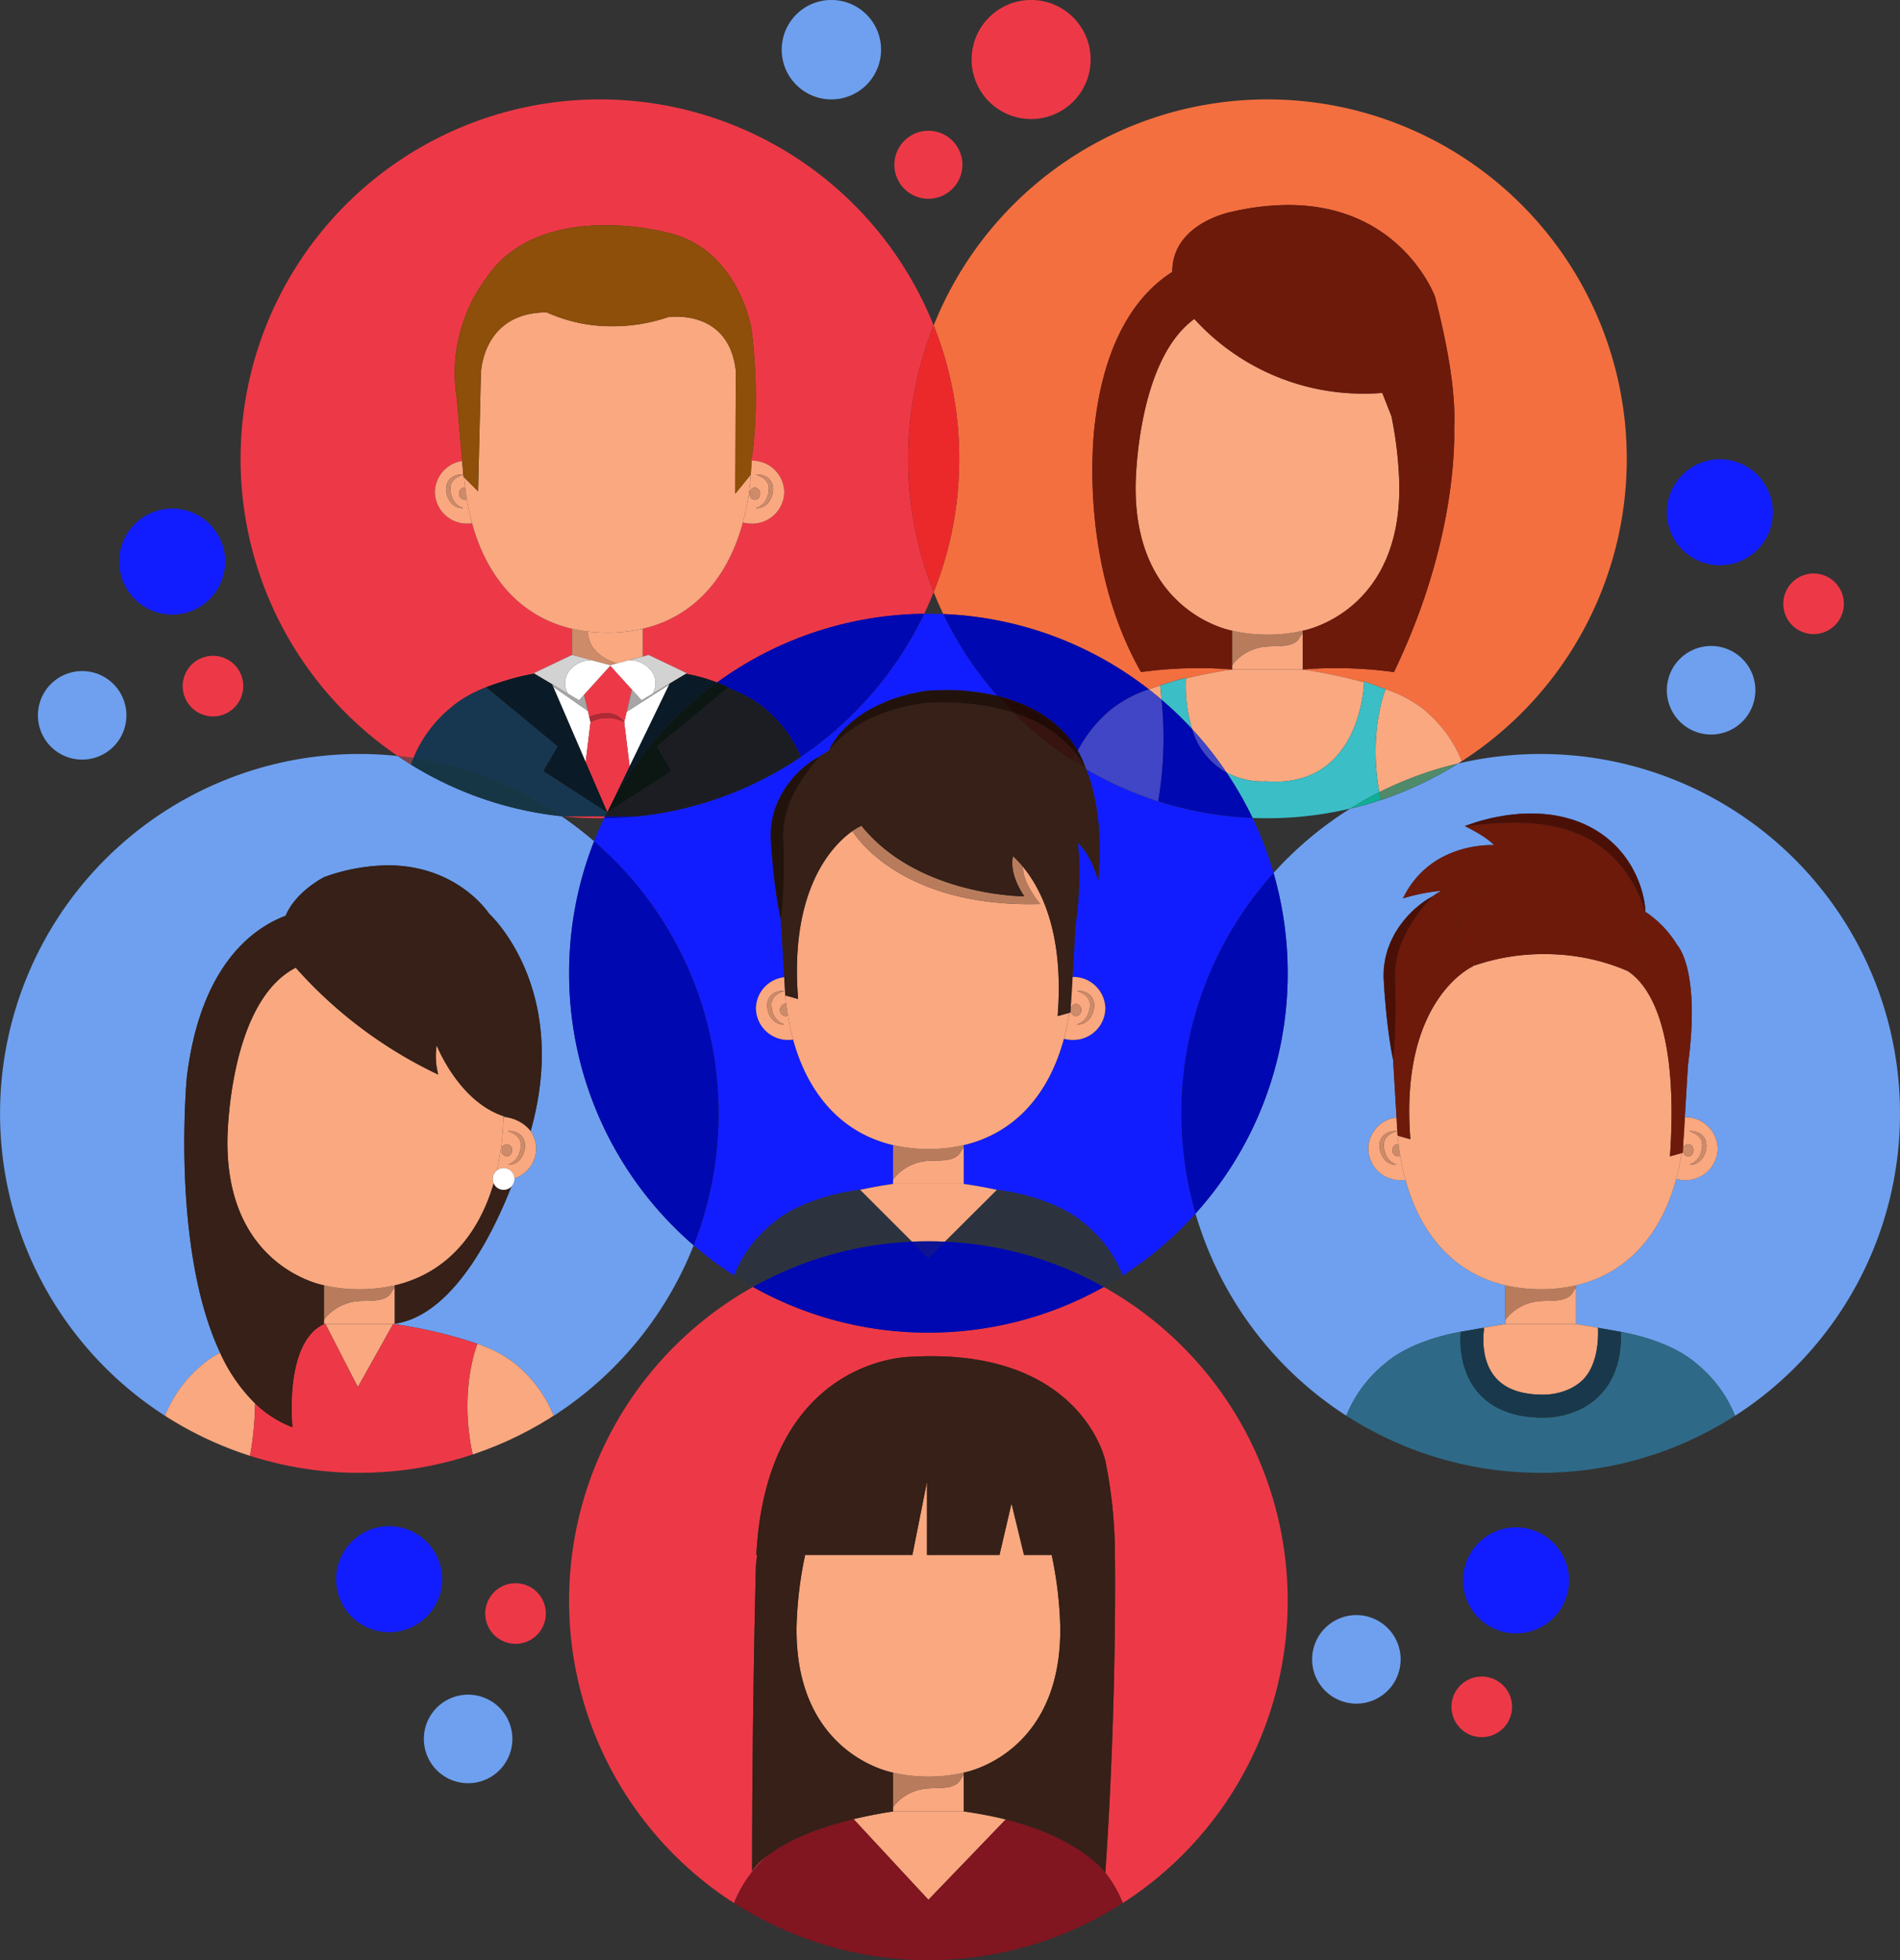 <svg xmlns="http://www.w3.org/2000/svg" xmlns:xlink="http://www.w3.org/1999/xlink" width="416.393" height="429.422" viewBox="0 0 416.393 429.422">
  <rect x="0" y="0" width="416.393" height="429.422" fill="#333333" stroke="none"/>
  <defs>
    <clipPath id="clip-path">
      <path id="path22" d="M270.347-423.48A78.744,78.744,0,0,1,191.6-344.736a78.744,78.744,0,0,1-78.741-78.744A78.743,78.743,0,0,1,191.6-502.221a78.743,78.743,0,0,1,78.744,78.741"/>
    </clipPath>
    <clipPath id="clip-path-2">
      <path id="path94" d="M476.524-280.073a78.74,78.74,0,0,1-78.74,78.742,78.743,78.743,0,0,1-78.742-78.742,78.743,78.743,0,0,1,78.742-78.742,78.74,78.74,0,0,1,78.74,78.742"/>
    </clipPath>
    <clipPath id="clip-path-3">
      <path id="path152" d="M342.337-310.8a78.743,78.743,0,0,1-78.744,78.745,78.742,78.742,0,0,1-78.74-78.745,78.741,78.741,0,0,1,78.74-78.741A78.742,78.742,0,0,1,342.337-310.8"/>
    </clipPath>
    <clipPath id="clip-path-4">
      <path id="path206" d="M217.614-280.073a78.742,78.742,0,0,1-78.745,78.742,78.741,78.741,0,0,1-78.738-78.742,78.745,78.745,0,0,1,78.738-78.745,78.746,78.746,0,0,1,78.745,78.745"/>
    </clipPath>
    <clipPath id="clip-path-5">
      <path id="path250" d="M416.646-423.48A78.744,78.744,0,0,1,337.9-344.736a78.746,78.746,0,0,1-78.745-78.744A78.748,78.748,0,0,1,337.9-502.223a78.746,78.746,0,0,1,78.744,78.742"/>
    </clipPath>
    <clipPath id="clip-path-6">
      <path id="path298" d="M342.335-173.316a78.743,78.743,0,0,1-78.742,78.741,78.744,78.744,0,0,1-78.742-78.741,78.745,78.745,0,0,1,78.742-78.744,78.744,78.744,0,0,1,78.742,78.744"/>
    </clipPath>
  </defs>
  <g id="Grupo_3" data-name="Grupo 3" transform="translate(-737.128 -299.867)">
    <g id="Grupo_2" data-name="Grupo 2">
      <g id="Grupo_1" data-name="Grupo 1">
        <path id="path16" d="M191.6-344.736a79.778,79.778,0,0,1-8.3-.432h9.428c-.068.14-.139.285-.205.427-.308,0-.615.005-.923.005m-40.859-13.191q-1.708-.26-3.439-.444a78.666,78.666,0,0,1-34.444-65.109A78.743,78.743,0,0,1,191.6-502.221a78.773,78.773,0,0,1,73.149,49.535,78.5,78.5,0,0,0-5.6,29.207,78.51,78.51,0,0,0,5.6,29.208q-.964,2.412-2.08,4.741a78.382,78.382,0,0,0-45.4,15.055,34.276,34.276,0,0,0-6.785-1.9h0l-.069-.009.232-.139-8.376-4-1.291.347v-6.079c11.24-2.631,18.665-11.159,21.951-23.289a7.4,7.4,0,0,0,1.935.256,7.022,7.022,0,0,0,7.141-6.9,7.024,7.024,0,0,0-7.141-6.9h-.024l.024-.46s2.02-11.371,0-28.071c0,0-2.677-18.488-19.387-21.627a56.248,56.248,0,0,0-12.64-1.42c-8.712,0-19.82,2.124-26.151,11.577a34.819,34.819,0,0,0-6.461,26.288l1.181,13.805a6.976,6.976,0,0,0-5.967,6.805,7.021,7.021,0,0,0,7.139,6.9,7.357,7.357,0,0,0,1.007-.068c3.312,12.032,10.721,20.484,21.9,23.1v5.732l-8.379,4,.151.105a44.249,44.249,0,0,0-6.356,1.531c-4.039,1.184-8.611,3.025-11.816,5.8h0a28.413,28.413,0,0,0-8.347,11.161" transform="translate(676.997 823.863)" fill="#ed3947"/>
        <g id="g20" transform="translate(676.997 823.863)" clip-path="url(#clip-path)">
          <path id="path26" d="M195.289-378.651c-3.243-1.036-5.956-3.071-6.368-6.633a3.546,3.546,0,0,1-.02-.371,35.933,35.933,0,0,0,4.336.256,33.894,33.894,0,0,0,7.745-.857v6.079l-5.693,1.527" fill="#f9a880"/>
          <path id="path28" d="M193.882-378.272l-4.131-1.109h0l-4.261-1.144v-5.732a31.542,31.542,0,0,0,3.409.6,3.547,3.547,0,0,0,.02.371c.412,3.563,3.125,5.6,6.368,6.633l-1.407.379" fill="#ce8b69"/>
          <path id="path30" d="M224.867-409.29a7.4,7.4,0,0,1-1.935-.256,56.309,56.309,0,0,0,1.744-10.495v0l0-.064c.064-.861.112-1.737.143-2.62l.02-.359h.024a7.024,7.024,0,0,1,7.141,6.9,7.022,7.022,0,0,1-7.141,6.9m1.263-10.753a2.5,2.5,0,0,0-.341.019s.168.051.444.16a6.392,6.392,0,0,1,1.068.545,3.07,3.07,0,0,1,1.052,1.111,3.022,3.022,0,0,1,.159.376c.032.135.06.275.1.409l.032.433-.035.449a3.992,3.992,0,0,1-.163.921,6.475,6.475,0,0,1-.3.843,4.138,4.138,0,0,1-.423.72,3.371,3.371,0,0,1-.505.559,4.066,4.066,0,0,1-.524.393c-.175.085-.323.187-.463.239l-.437.18s.059,0,.169,0c.077,0,.181,0,.307-.005a3.815,3.815,0,0,0,.567-.091,3.167,3.167,0,0,0,.684-.287,3.525,3.525,0,0,0,1.339-1.329,4.51,4.51,0,0,0,.439-.968,4.862,4.862,0,0,0,.228-1.073c.008-.192.024-.38.024-.567l-.061-.575c-.052-.187-.1-.373-.167-.551a4.927,4.927,0,0,0-.268-.5,3.087,3.087,0,0,0-1.516-1.164,4,4,0,0,0-1.268-.251h-.135m-.575,2.859a1.255,1.255,0,0,0-1.157,1.337,1.256,1.256,0,0,0,1.157,1.336,1.256,1.256,0,0,0,1.153-1.336,1.254,1.254,0,0,0-1.153-1.337" fill="#f9a880"/>
          <path id="path32" d="M225.958-412.683c-.111,0-.169,0-.169,0l.437-.18c.14-.052.288-.153.463-.239a4.07,4.07,0,0,0,.524-.393,3.371,3.371,0,0,0,.505-.559,4.143,4.143,0,0,0,.423-.72,6.478,6.478,0,0,0,.3-.843,4,4,0,0,0,.163-.921l.035-.449-.032-.433c-.036-.135-.064-.275-.1-.409a3.029,3.029,0,0,0-.159-.376,3.07,3.07,0,0,0-1.052-1.111,6.39,6.39,0,0,0-1.068-.545c-.276-.109-.444-.16-.444-.16a2.492,2.492,0,0,1,.341-.019h.135a4,4,0,0,1,1.268.251,3.088,3.088,0,0,1,1.516,1.164,4.931,4.931,0,0,1,.268.5c.065.177.115.364.167.551l.061.575c0,.187-.016.375-.024.567a4.863,4.863,0,0,1-.228,1.073,4.509,4.509,0,0,1-.439.968,3.524,3.524,0,0,1-1.339,1.329,3.16,3.16,0,0,1-.684.287,3.8,3.8,0,0,1-.567.091c-.125,0-.229.005-.307.005" fill="#ce8b69"/>
          <path id="path34" d="M225.555-414.511a1.256,1.256,0,0,1-1.157-1.336,1.255,1.255,0,0,1,1.157-1.337,1.254,1.254,0,0,1,1.153,1.337,1.256,1.256,0,0,1-1.153,1.336" fill="#ce8b69"/>
          <path id="path36" d="M162.582-409.29a7.021,7.021,0,0,1-7.139-6.9,6.976,6.976,0,0,1,5.967-6.805l.292,3.421.14.14q.1,1.146.232,2.263a.958.958,0,0,0-.175-.016,1.256,1.256,0,0,0-1.159,1.337,1.257,1.257,0,0,0,1.159,1.336,1.021,1.021,0,0,0,.533-.152,51.9,51.9,0,0,0,1.156,5.305,7.357,7.357,0,0,1-1.007.068m-1.267-10.753h-.136a4.008,4.008,0,0,0-1.263.251,3.134,3.134,0,0,0-1.521,1.164c-.1.155-.172.328-.264.5-.063.177-.116.364-.164.551l-.057.575c0,.187.015.375.02.567a5,5,0,0,0,.221,1.073,4.653,4.653,0,0,0,.441.968,3.6,3.6,0,0,0,1.339,1.329,3.077,3.077,0,0,0,.692.287,3.658,3.658,0,0,0,.556.091c.129,0,.235.005.313.005.111,0,.168,0,.168,0l-.435-.18c-.139-.052-.289-.153-.467-.239a4.066,4.066,0,0,1-.524-.393,3.482,3.482,0,0,1-.5-.559,3.823,3.823,0,0,1-.42-.72,5.361,5.361,0,0,1-.308-.843,4.3,4.3,0,0,1-.159-.921l-.033-.449.031-.433c.035-.135.064-.275.092-.409.059-.125.092-.26.156-.376a3.124,3.124,0,0,1,1.06-1.111,6.094,6.094,0,0,1,1.067-.545c.275-.109.443-.16.443-.16a2.548,2.548,0,0,0-.345-.019" fill="#f9a880"/>
          <path id="path38" d="M161.493-412.683c-.079,0-.184,0-.313-.005a3.661,3.661,0,0,1-.556-.091,3.082,3.082,0,0,1-.692-.287,3.6,3.6,0,0,1-1.339-1.329,4.653,4.653,0,0,1-.441-.968,5,5,0,0,1-.221-1.073c-.005-.192-.02-.38-.02-.567l.057-.575c.048-.187.1-.373.164-.551.092-.171.167-.344.264-.5a3.134,3.134,0,0,1,1.521-1.164,4.006,4.006,0,0,1,1.263-.251h.136a2.552,2.552,0,0,1,.345.019s-.168.051-.443.16a6.1,6.1,0,0,0-1.067.545,3.123,3.123,0,0,0-1.06,1.111c-.064.116-.1.251-.156.376-.028.135-.057.275-.092.409l-.031.433.033.449a4.3,4.3,0,0,0,.159.921,5.359,5.359,0,0,0,.308.843,3.82,3.82,0,0,0,.42.72,3.481,3.481,0,0,0,.5.559,4.067,4.067,0,0,0,.524.393c.177.085.328.187.467.239l.435.18s-.057,0-.168,0" fill="#ce8b69"/>
          <path id="path40" d="M161.9-414.511a1.257,1.257,0,0,1-1.159-1.336,1.256,1.256,0,0,1,1.159-1.337.958.958,0,0,1,.175.016c.1.847.223,1.684.359,2.505a1.021,1.021,0,0,1-.533.152" fill="#ce8b69"/>
          <path id="path42" d="M193.237-385.4a35.933,35.933,0,0,1-4.336-.256,31.534,31.534,0,0,1-3.409-.6h0c-11.181-2.617-18.591-11.069-21.9-23.1a51.886,51.886,0,0,1-1.156-5.305c-.136-.821-.256-1.659-.359-2.505q-.134-1.118-.232-2.263l3.061,3.067.619-25.8s.211-13.4,14.439-13.4a34.192,34.192,0,0,0,14.536,3.04,37.444,37.444,0,0,0,12.016-1.988,13.1,13.1,0,0,1,1.844-.113c3.711,0,11.827,1.232,13.025,11.831l-.109,26.947,3.4-4.193a56.312,56.312,0,0,1-1.744,10.495c-3.285,12.131-10.711,20.659-21.951,23.289a33.9,33.9,0,0,1-7.745.857m31.444-34.708.143-2.62c-.031.883-.079,1.759-.143,2.62" fill="#f9a880"/>
          <path id="path44" d="M198.114-356.088l-1.193-9.743,1.444-5.992-.881,3.74,9.312-5.936-8.681,17.931m-9.635-.945-7.137-16.539,7.632,5.321-.161-.679.477,1.989a.067.067,0,0,0-.017.008l.267,1.1.016-.008v.008l-1.077,8.8m1.077-8.8a.078.078,0,0,1,.009-.013l.008,0-.017.017m9.068-7.072.005-.024.017.017-.023.007" fill="#fff"/>
          <path id="path46" d="M193.2-346.107l-4.716-10.927,1.077-8.8v-.008a.026.026,0,0,1,.011-.005.075.075,0,0,0-.009.013h0l.017-.017a7.946,7.946,0,0,1,3.6-.86,8.2,8.2,0,0,1,3.723.877,4.607,4.607,0,0,0-3.972-1.907,9.723,9.723,0,0,0-3.637.8l-.477-1.989-.689-2.881,5.759-6.356,4.748,5.24-.005.024-.007,0-.253,1.077-1.444,5.992,1.193,9.743-3.748,7.743q-.6,1.108-1.171,2.239" fill="#ed3947"/>
          <path id="path48" d="M189.54-365.831l-.267-1.1a.067.067,0,0,1,.017-.008l.265,1.1-.016.008m.027-.013a1.458,1.458,0,0,1,.251-.253l-.243.249-.008,0" fill="#bdbcbd"/>
          <path id="path50" d="M196.9-365.831a8.2,8.2,0,0,0-3.723-.877,7.947,7.947,0,0,0-3.6.86l.243-.249a1.461,1.461,0,0,0-.251.253.027.027,0,0,0-.011.005l-.265-1.1a9.723,9.723,0,0,1,3.637-.8,4.607,4.607,0,0,1,3.972,1.907" fill="#b02932"/>
          <path id="path52" d="M192.732-345.168H183.3l-.133-.015a78.309,78.309,0,0,0-32.425-12.744,28.413,28.413,0,0,1,8.347-11.161c3.205-2.772,7.777-4.613,11.816-5.8-2.4.743-4.217,1.447-4.217,1.447l15.681,12.951-3.155,5.417,13.953,9.015c-.149.3-.295.591-.439.888m1.635-3.177,3.748-7.743,8.681-17.931h0l-12.407,25.633c-.008.013-.016.028-.023.041" fill="#173751"/>
          <path id="path54" d="M193.17-346.056l-13.953-9.015,3.155-5.417L166.69-373.439s1.815-.7,4.217-1.447h0a44.248,44.248,0,0,1,6.356-1.531l4.079,2.844,7.137,16.539,4.716,10.927c-.009.017-.017.033-.025.051" fill="#0a1a26"/>
          <path id="path56" d="M194.389-348.387,206.8-374.02l3.691-2.353a34.282,34.282,0,0,1,6.785,1.9,79.1,79.1,0,0,0-22.883,26.089m15.929-27.937.1-.059.069.009-.168.049" fill="#0a1a26"/>
          <path id="path58" d="M188.974-368.251l-7.632-5.321-.247-.571,5.932,3.541,1.093-1.207.692,2.879.161.679" fill="#a7a5a6"/>
          <path id="path60" d="M188.813-368.93l-.692-2.879,0,0,.689,2.881" fill="#9b242b"/>
          <path id="path62" d="M177.264-376.416l-.151-.105.171.1-.02,0" fill="#9b242b"/>
          <path id="path64" d="M181.342-373.572l-4.079-2.844.02,0,3.812,2.276.247.571" fill="#06111a"/>
          <path id="path66" d="M197.484-368.083l.881-3.74.26-1.08.023-.007,2.092,2.308,6.192-3.7-.136.281-9.312,5.936" fill="#a7a5a6"/>
          <path id="path68" d="M198.365-371.823l.253-1.077.007,0-.26,1.08" fill="#9b242b"/>
          <path id="path70" d="M206.8-374.019l.136-.281h0l-.136.28h0" fill="#0e2334"/>
          <path id="path72" d="M210.486-376.374h0" fill="#9b242b"/>
          <path id="path74" d="M206.8-374.02l.136-.28,3.387-2.024.168-.049h0L206.8-374.02" fill="#06111a"/>
          <path id="path76" d="M187.028-370.6l-5.932-3.541-3.812-2.276-.171-.1,7.483,4.468a4.447,4.447,0,0,1,.773-5.528,6.151,6.151,0,0,1,4.148-1.8c.077,0,.156,0,.235,0l4.131,1.109-.079.02.079.085-5.759,6.356,0,0-1.093,1.207m-9.915-5.92h0l8.379-4-8.379,4" fill="#fff"/>
          <path id="path78" d="M189.753-379.38h0l-4.26-1.143,4.261,1.144" fill="#ab7356"/>
          <path id="path80" d="M184.6-372.054l-7.483-4.468,8.379-4,4.26,1.143c-.079,0-.157,0-.235,0a6.151,6.151,0,0,0-4.148,1.8,4.447,4.447,0,0,0-.773,5.528" fill="#d3d2d2"/>
          <path id="path82" d="M200.74-370.6l-2.092-2.308-.017-.017-4.748-5.24-.079-.085.079-.02,1.407-.379,5.693-1.527,1.291-.347,8.376,4-8.376-4-4.26,1.144c.08,0,.159-.005.237-.005a6.144,6.144,0,0,1,4.145,1.8,4.461,4.461,0,0,1,.775,5.528l7.479-4.468-.232.139-.1.059-3.387,2.024h0l-6.192,3.7" fill="#fff"/>
          <path id="path84" d="M203.17-372.054a4.461,4.461,0,0,0-.775-5.528,6.144,6.144,0,0,0-4.145-1.8c-.079,0-.157,0-.237.005l4.26-1.144,8.376,4-7.479,4.468" fill="#d3d2d2"/>
          <path id="path86" d="M221.273-415.847l.109-26.947c-1.2-10.6-9.315-11.831-13.025-11.831a13.093,13.093,0,0,0-1.844.113,37.445,37.445,0,0,1-12.016,1.988,34.192,34.192,0,0,1-14.536-3.04c-14.228,0-14.439,13.4-14.439,13.4l-.619,25.8-3.061-3.067-.14-.14-.292-3.421L160.229-436.8a34.819,34.819,0,0,1,6.461-26.288c6.331-9.453,17.439-11.577,26.151-11.577a56.25,56.25,0,0,1,12.64,1.42c16.709,3.139,19.387,21.627,19.387,21.627,2.02,16.7,0,28.071,0,28.071l-.024.46-.02.359-.143,2.62,0,.064v0l-3.4,4.193" fill="#8d4f09"/>
        </g>
        <path id="path88" d="M440.38-213.835a28.362,28.362,0,0,0-8.455-11.416h0c-5.043-4.365-12.629-6.247-16.552-6.964v-.007l-5.035-.888v0c-2.349-.447-4.121-.713-4.809-.811v-7.891h0v-.611c11.24-2.631,18.665-11.159,21.951-23.291a7.349,7.349,0,0,0,1.936.257,7.027,7.027,0,0,0,7.14-6.9,7.026,7.026,0,0,0-7.14-6.9h-.033c.005-.167.009-.332.013-.5l.645-10.837c2.836-21.091-2.311-26.309-2.311-26.309a22.945,22.945,0,0,0-7.012-7.339,13.888,13.888,0,0,0-.22-2.152,22.874,22.874,0,0,0-1.673-5.515,22.918,22.918,0,0,0-4.647-6.832,22.568,22.568,0,0,0-3.672-2.977,24.538,24.538,0,0,0-4.347-2.223,21.162,21.162,0,0,0-2.323-.756,21.294,21.294,0,0,0-2.351-.555,18.02,18.02,0,0,0-2.34-.345c-.773-.107-1.54-.125-2.292-.157-.431-.025-.856-.041-1.276-.041-.315,0-.628.009-.937.029-.721.037-1.427.033-2.107.123l-1.981.205c-.636.091-1.244.215-1.828.315a30.4,30.4,0,0,0-3.156.7,23.629,23.629,0,0,0-2.387.695c-1.307.433-2.043.7-2.043.7h0s4.495,2.091,6.435,4.184c0,0-.243-.017-.677-.017-2.852,0-13.988.724-19.3,11.671a40.9,40.9,0,0,1,8.412-1.661,22.307,22.307,0,0,0-1.923,1.223,13.6,13.6,0,0,0-1.439.845,18.035,18.035,0,0,0-1.576,1.163,18.45,18.45,0,0,0-1.889,1.721,18.019,18.019,0,0,0-1.98,2.317,14.857,14.857,0,0,0-.951,1.384,11.819,11.819,0,0,0-.863,1.537,13.467,13.467,0,0,0-.756,1.671l-.348.873c-.095.3-.169.609-.256.916a12.789,12.789,0,0,0-.42,1.909,12.96,12.96,0,0,0-.225,1.925l-.025.912-.007.228,0,.113,0,.167,0,.056.025.455q.054.908.107,1.805c.061,1.2.187,2.372.272,3.509.2,2.276.429,4.4.676,6.213.456,3.543.973,5.924,1,6.041l.749,12.559c0,.036,0,.072,0,.109a6.984,6.984,0,0,0-6.2,6.837,7.023,7.023,0,0,0,7.14,6.9,7.419,7.419,0,0,0,1.009-.069c3.311,12.035,10.716,20.487,21.9,23.1v8.5c-.721.1-2.647.392-5.18.884l-3.493.616c-3.405.539-12.139,2.333-17.727,7.168h0a28.39,28.39,0,0,0-8.452,11.416,78.9,78.9,0,0,1-33.048-44.3,78.455,78.455,0,0,0,20.2-52.661,78.826,78.826,0,0,0-3.1-21.937A79.134,79.134,0,0,1,356-346.827q3.436-.808,6.751-1.911a78.438,78.438,0,0,0,16.935-7.987,78.975,78.975,0,0,1,18.1-2.091,78.74,78.74,0,0,1,78.74,78.743,78.679,78.679,0,0,1-36.144,66.237" transform="translate(676.997 823.863)" fill="#6ea0ef"/>
        <g id="g92" transform="translate(676.997 823.863)" clip-path="url(#clip-path-2)">
          <path id="path98" d="M405.53-233.918l-.312-.044H390.351l-.312.043v-8.5h0v7.584a7.7,7.7,0,0,1,.889-1.077,10.523,10.523,0,0,1,6.767-3.051c2.211-.168,5.991.307,7.168-2a2.55,2.55,0,0,1,.667-.848v7.891" fill="#f9a880"/>
          <path id="path100" d="M390.039-234.834v-7.584a33.973,33.973,0,0,0,7.745.856,33.9,33.9,0,0,0,7.745-.857v.611a2.549,2.549,0,0,0-.667.848c-1.177,2.305-4.957,1.831-7.168,2a10.523,10.523,0,0,0-6.767,3.051,7.7,7.7,0,0,0-.889,1.077" fill="#b87c5d"/>
          <path id="path102" d="M429.416-265.453a7.35,7.35,0,0,1-1.936-.257,52.189,52.189,0,0,0,1.2-5.691l.225-.063.195-3.279c.144-1.467.239-2.972.285-4.507h.033a7.026,7.026,0,0,1,7.14,6.9,7.027,7.027,0,0,1-7.14,6.9m1.257-10.753a2.633,2.633,0,0,0-.339.017s.171.051.445.161a6.458,6.458,0,0,1,1.064.544,3.122,3.122,0,0,1,1.061,1.109c.065.116.1.253.156.38.028.133.057.272.091.408l.036.433-.037.449a4.081,4.081,0,0,1-.161.919,5.79,5.79,0,0,1-.3.844,4.511,4.511,0,0,1-.421.723,3.661,3.661,0,0,1-.505.557,3.992,3.992,0,0,1-.52.392c-.181.085-.331.187-.465.24-.277.115-.44.18-.44.18h.163c.08,0,.188,0,.321,0a3.97,3.97,0,0,0,.555-.093,2.979,2.979,0,0,0,.689-.283,3.56,3.56,0,0,0,1.34-1.331,4.666,4.666,0,0,0,.44-.969,5.1,5.1,0,0,0,.228-1.073c0-.192.02-.38.017-.568l-.057-.575c-.047-.185-.1-.371-.164-.548a5.46,5.46,0,0,0-.267-.5,3.125,3.125,0,0,0-1.519-1.165,3.934,3.934,0,0,0-1.267-.251h-.141m-.571,2.859a1.26,1.26,0,0,0-1.16,1.336,1.258,1.258,0,0,0,1.16,1.335,1.255,1.255,0,0,0,1.155-1.335,1.257,1.257,0,0,0-1.155-1.336" fill="#f9a880"/>
          <path id="path104" d="M430.5-268.847h-.163s.163-.065.44-.18c.135-.053.284-.155.465-.24a3.993,3.993,0,0,0,.52-.392,3.662,3.662,0,0,0,.505-.557,4.508,4.508,0,0,0,.421-.723,5.789,5.789,0,0,0,.3-.844,4.076,4.076,0,0,0,.161-.919l.037-.449-.036-.433c-.033-.136-.063-.275-.091-.408-.057-.127-.091-.264-.156-.38a3.122,3.122,0,0,0-1.061-1.109,6.458,6.458,0,0,0-1.064-.544c-.275-.111-.445-.161-.445-.161a2.637,2.637,0,0,1,.339-.017h.141a3.934,3.934,0,0,1,1.267.251,3.125,3.125,0,0,1,1.519,1.165,5.463,5.463,0,0,1,.267.5c.063.177.117.363.164.548l.057.575c0,.188-.013.376-.017.568a5.1,5.1,0,0,1-.228,1.073,4.667,4.667,0,0,1-.44.969,3.56,3.56,0,0,1-1.34,1.331,2.978,2.978,0,0,1-.689.283,3.961,3.961,0,0,1-.555.093c-.133,0-.241,0-.321,0" fill="#ce8b69"/>
          <path id="path106" d="M430.1-270.677a1.258,1.258,0,0,1-1.16-1.335,1.26,1.26,0,0,1,1.16-1.336,1.257,1.257,0,0,1,1.155,1.336,1.255,1.255,0,0,1-1.155,1.335" fill="#ce8b69"/>
          <path id="path108" d="M367.13-265.453a7.023,7.023,0,0,1-7.14-6.9,6.984,6.984,0,0,1,6.2-6.837q.094,3.016.437,5.857a1.021,1.021,0,0,0-.183-.016,1.256,1.256,0,0,0-1.153,1.336,1.254,1.254,0,0,0,1.153,1.335,1.042,1.042,0,0,0,.54-.153,51.593,51.593,0,0,0,1.157,5.308,7.415,7.415,0,0,1-1.009.069m-1.259-10.753h-.141a3.914,3.914,0,0,0-1.265.251,3.119,3.119,0,0,0-1.521,1.165c-.1.151-.175.328-.265.5-.064.177-.116.363-.165.548l-.057.575c0,.188.015.376.024.568a5,5,0,0,0,.22,1.073,4.965,4.965,0,0,0,.441.969,3.591,3.591,0,0,0,1.341,1.331,3.043,3.043,0,0,0,.688.283,4.024,4.024,0,0,0,.56.093c.131,0,.237,0,.316,0h.161l-.44-.18c-.135-.053-.284-.155-.464-.24a4.5,4.5,0,0,1-.52-.392,3.958,3.958,0,0,1-.5-.557,4.226,4.226,0,0,1-.421-.723,5.638,5.638,0,0,1-.3-.844,4.313,4.313,0,0,1-.163-.919l-.033-.449.029-.433c.04-.136.068-.275.1-.408.055-.127.093-.264.156-.38a3.125,3.125,0,0,1,1.063-1.109,6.247,6.247,0,0,1,1.061-.544c.277-.111.444-.161.444-.161a2.588,2.588,0,0,0-.336-.017" fill="#f9a880"/>
          <path id="path110" d="M366.046-268.847c-.079,0-.185,0-.316,0a4.028,4.028,0,0,1-.56-.093,3.042,3.042,0,0,1-.688-.283,3.591,3.591,0,0,1-1.341-1.331,4.965,4.965,0,0,1-.441-.969,5,5,0,0,1-.22-1.073c-.009-.192-.024-.38-.024-.568l.057-.575c.049-.185.1-.371.165-.548.091-.169.164-.347.265-.5a3.119,3.119,0,0,1,1.521-1.165,3.913,3.913,0,0,1,1.265-.251h.141a2.584,2.584,0,0,1,.336.017s-.167.051-.444.161a6.246,6.246,0,0,0-1.061.544,3.125,3.125,0,0,0-1.063,1.109c-.063.116-.1.253-.156.38-.028.133-.056.272-.1.408l-.029.433.033.449a4.315,4.315,0,0,0,.163.919,5.636,5.636,0,0,0,.3.844,4.233,4.233,0,0,0,.421.723,3.956,3.956,0,0,0,.5.557,4.5,4.5,0,0,0,.52.392c.18.085.329.187.464.24l.44.18h-.161" fill="#ce8b69"/>
          <path id="path112" d="M366.442-270.677a1.254,1.254,0,0,1-1.153-1.335,1.256,1.256,0,0,1,1.153-1.336,1.022,1.022,0,0,1,.183.016q.154,1.27.357,2.5a1.042,1.042,0,0,1-.54.153" fill="#ce8b69"/>
          <path id="path114" d="M397.784-241.562a33.971,33.971,0,0,1-7.745-.856h0c-11.184-2.617-18.589-11.069-21.9-23.1a51.593,51.593,0,0,1-1.157-5.308q-.2-1.23-.357-2.5-.344-2.838-.437-5.857c0-.037,0-.073,0-.109l.243,4.087,2.8.789c-2.459-30.864,13.8-37.928,13.8-37.928l.06-.256.159.133a46.187,46.187,0,0,1,15.423-2.505,45.938,45.938,0,0,1,14.929,2.441v.005h.017q1.58.544,3.183,1.235c4.331,2.767,11.3,11.715,9.309,40.619l2.571-.724a52.189,52.189,0,0,1-1.2,5.691c-3.285,12.132-10.711,20.66-21.951,23.291h0a33.9,33.9,0,0,1-7.745.857m31.313-33.18.3-5.007c0,.168-.008.333-.013.5-.047,1.535-.141,3.04-.285,4.507" fill="#f9a880"/>
          <path id="path116" d="M398.631-218.462h-.413c-4.7,0-8.184-1.26-10.329-3.727-3.431-3.952-2.6-9.948-2.585-10.047a2.43,2.43,0,0,0-.019-.875l-.425.075c2.533-.492,4.459-.78,5.18-.884l.312-.043h14.867l.312.044c.688.1,2.46.364,4.809.811.2,4.733-.9,8.943-3.244,11.317-3.192,3.231-7.881,3.328-8.464,3.328" fill="#f9a880"/>
          <path id="path118" d="M397.784-201.33a78.377,78.377,0,0,1-42.6-12.505,28.391,28.391,0,0,1,8.452-11.416h0c5.588-4.835,14.321-6.629,17.727-7.168l-1.113.2c-.189,2.195-.3,8.516,3.813,13.288,3.147,3.645,7.916,5.493,14.181,5.493h.392c1.364,0,7.484-.263,11.98-4.768,3.311-3.316,4.909-8.025,4.755-14.005,3.923.717,11.509,2.6,16.552,6.964h0a28.362,28.362,0,0,1,8.455,11.416,78.373,78.373,0,0,1-42.6,12.505" fill="#2e6a87"/>
          <path id="path120" d="M398.639-213.442h-.392c-6.265,0-11.035-1.848-14.181-5.493-4.116-4.772-4-11.093-3.813-13.288l1.113-.2,3.493-.616.425-.075a2.43,2.43,0,0,1,.019.875c-.012.1-.845,6.095,2.585,10.047,2.145,2.467,5.631,3.727,10.329,3.727h.413c.583,0,5.272-.1,8.464-3.328,2.348-2.375,3.44-6.584,3.244-11.317v0l5.035.888v.007c.155,5.98-1.444,10.689-4.755,14.005-4.5,4.505-10.616,4.768-11.98,4.768" fill="#19384b"/>
          <path id="path122" d="M369.223-274.422l-2.8-.789-.243-4.087-.749-12.559a.01.01,0,0,1,0,0s.307-2.451.433-6.112c.076-1.831.109-3.965.093-6.249-.02-1.141-.005-2.323-.056-3.52-.02-.6-.043-1.2-.063-1.808l-.016-.453v-.023l0-.1.012-.228.049-.911a10.506,10.506,0,0,1,.163-1.7,10.285,10.285,0,0,1,.321-1.627,15.07,15.07,0,0,1,.455-1.607,11.527,11.527,0,0,1,.565-1.54c.188-.509.432-.984.661-1.456a13.363,13.363,0,0,1,.715-1.368c.236-.447.5-.86.759-1.261s.5-.8.76-1.16a36.177,36.177,0,0,1,3.825-4.665l-.029.015a22.3,22.3,0,0,1,1.923-1.223c.911-.08,1.856-.128,2.816-.128a22.057,22.057,0,0,1,5.672.677s-11.181,7.372-1.413,15.687l-.06.256s-16.261,7.064-13.8,37.928" fill="#6d1a0b"/>
          <path id="path124" d="M365.436-291.853a.01.01,0,0,0,0,0c-.025-.117-.543-2.5-1-6.041-.247-1.816-.48-3.937-.676-6.213-.085-1.137-.211-2.312-.272-3.509q-.052-.9-.107-1.805l-.025-.455,0-.056,0-.167,0-.113.007-.228.025-.912a12.959,12.959,0,0,1,.225-1.925,12.8,12.8,0,0,1,.42-1.909c.087-.307.161-.616.256-.916l.348-.873a13.482,13.482,0,0,1,.756-1.671,11.815,11.815,0,0,1,.863-1.537,14.857,14.857,0,0,1,.951-1.384,18.014,18.014,0,0,1,1.98-2.317,18.45,18.45,0,0,1,1.889-1.721,18.031,18.031,0,0,1,1.576-1.163,13.621,13.621,0,0,1,1.439-.845l.029-.015a36.169,36.169,0,0,0-3.825,4.665c-.261.36-.516.748-.76,1.16s-.523.815-.759,1.261a13.373,13.373,0,0,0-.715,1.368c-.229.472-.473.947-.661,1.456a11.521,11.521,0,0,0-.565,1.54,15.071,15.071,0,0,0-.455,1.607,10.285,10.285,0,0,0-.321,1.627,10.506,10.506,0,0,0-.163,1.7l-.049.911-.012.228,0,.1V-310l.016.453c.02.607.043,1.211.063,1.808.051,1.2.036,2.379.056,3.52.016,2.284-.017,4.419-.093,6.249-.127,3.661-.433,6.112-.433,6.112" fill="#4a1006"/>
          <path id="path126" d="M426.107-270.677c1.991-28.9-4.979-37.852-9.309-40.619.84.364,1.681.759,2.525,1.191l1.4-14.123h0v-.007a22.946,22.946,0,0,1,7.012,7.339s5.147,5.219,2.311,26.309l-.645,10.837-.3,5.007-.195,3.279-.225.063-2.571.724M413.615-312.53H413.6v-.005l.019.007" fill="#6d1a0b"/>
          <path id="path128" d="M419.323-310.1c-.844-.432-1.685-.827-2.525-1.191q-1.6-.694-3.183-1.235l-.019-.007a45.938,45.938,0,0,0-14.929-2.441,46.187,46.187,0,0,0-15.423,2.505l-.159-.133c-9.768-8.315,1.413-15.687,1.413-15.687a22.059,22.059,0,0,0-5.672-.677c-.96,0-1.905.048-2.816.128a40.9,40.9,0,0,0-8.412,1.661c5.311-10.947,16.447-11.671,19.3-11.671.435,0,.677.017.677.017-1.94-2.093-6.435-4.184-6.435-4.184h0s.788-.064,2.147-.215c.676-.088,1.5-.168,2.445-.236s2-.179,3.157-.215c1.155-.076,2.4-.077,3.716-.08.095,0,.189-.005.284-.005.567,0,1.143.055,1.731.079.685.032,1.384.057,2.088.149a34.37,34.37,0,0,1,4.293.672,19.44,19.44,0,0,1,2.148.549,19.965,19.965,0,0,1,2.1.727,22.067,22.067,0,0,1,3.963,1.931,25.171,25.171,0,0,1,3.445,2.529,29.266,29.266,0,0,1,2.785,2.913,32.351,32.351,0,0,1,2.109,2.984,31.939,31.939,0,0,1,2.465,4.98,20.472,20.472,0,0,1,.7,2.028l-1.4,14.123" fill="#6d1a0b"/>
          <path id="path130" d="M420.719-324.227h0a20.468,20.468,0,0,0-.7-2.028,31.939,31.939,0,0,0-2.465-4.98,32.322,32.322,0,0,0-2.109-2.984,29.259,29.259,0,0,0-2.785-2.913,25.162,25.162,0,0,0-3.445-2.529,22.062,22.062,0,0,0-3.963-1.931,19.968,19.968,0,0,0-2.1-.727,19.435,19.435,0,0,0-2.148-.549,34.365,34.365,0,0,0-4.293-.672c-.7-.092-1.4-.117-2.088-.149-.588-.024-1.164-.079-1.731-.079-.095,0-.189,0-.284.005-1.313,0-2.561,0-3.716.08-1.156.036-2.215.139-3.157.215s-1.769.148-2.445.236c-1.359.151-2.147.215-2.147.215h0s.736-.269,2.043-.7a23.622,23.622,0,0,1,2.387-.695,30.419,30.419,0,0,1,3.156-.7c.584-.1,1.192-.224,1.828-.315.64-.067,1.3-.136,1.981-.205.68-.089,1.385-.085,2.107-.123.309-.02.623-.029.937-.029.42,0,.845.016,1.276.041.752.032,1.519.051,2.292.157a18.02,18.02,0,0,1,2.34.345,21.3,21.3,0,0,1,2.351.555,21.167,21.167,0,0,1,2.323.756,24.54,24.54,0,0,1,4.347,2.223,22.565,22.565,0,0,1,3.672,2.977,22.917,22.917,0,0,1,4.647,6.832,22.873,22.873,0,0,1,1.673,5.515,13.892,13.892,0,0,1,.22,2.152v.007" fill="#4a1006"/>
        </g>
        <path id="path132" d="M221-244.555a78.936,78.936,0,0,1-8.853-6.627,78.517,78.517,0,0,0,5.469-28.891,78.562,78.562,0,0,0-27.293-59.612q1.016-2.574,2.205-5.057,3.732-.042,7.379-.427h0a78.285,78.285,0,0,0,35.731-13.02h0a79.091,79.091,0,0,0,27.037-31.343c.307,0,.612-.005.92-.005q1.642,0,3.268.067a78.9,78.9,0,0,0,11.867,17.943q-.75-.184-1.517-.333a51.332,51.332,0,0,0-6.24-.849q-1.728-.108-3.451-.108-1.426,0-2.836.073c-.52.028-1.039.06-1.556.111l-.84.1-.751.159c-1,.231-1.991.375-2.941.675a32.643,32.643,0,0,0-5.391,1.915,27.058,27.058,0,0,0-4.476,2.493c-.656.444-1.257.916-1.823,1.36-.535.492-1.072.912-1.512,1.384a19.131,19.131,0,0,0-2.16,2.508,11.661,11.661,0,0,0-1.417,2.477c-.684.388-1.321.8-1.919,1.22a13.351,13.351,0,0,0-1.451.827,17.261,17.261,0,0,0-1.595,1.148,17.854,17.854,0,0,0-1.911,1.708,18.049,18.049,0,0,0-2,2.312,15.394,15.394,0,0,0-.961,1.385,11.535,11.535,0,0,0-.873,1.541,13.725,13.725,0,0,0-.767,1.677l-.352.876c-.1.3-.171.613-.257.923a12.693,12.693,0,0,0-.427,1.923,13.274,13.274,0,0,0-.229,1.936l-.025.912-.007.228,0,.115,0,.176,0,.057.027.453q.054.908.108,1.807c.063,1.2.193,2.371.284,3.509.2,2.275.451,4.395.713,6.211.479,3.5,1.029,5.863,1.069,6.032l.748,12.513c0,.055,0,.108.005.163a6.986,6.986,0,0,0-6.2,6.839,7.022,7.022,0,0,0,7.139,6.895,7.622,7.622,0,0,0,1.009-.068c3.312,12.032,10.72,20.487,21.9,23.1v8.5c-.908.131-3.715.553-7.245,1.3-.212.023-12.155,1.307-19.153,7.364h0A28.365,28.365,0,0,0,221-244.555m85.193,0a28.367,28.367,0,0,0-8.451-11.416h0c-6.955-6.016-18.733-7.313-19.1-7.352-3.553-.756-6.384-1.183-7.3-1.313v-7.892h0v-.611c11.241-2.632,18.667-11.159,21.952-23.292a7.388,7.388,0,0,0,1.935.256,7.019,7.019,0,0,0,7.139-6.895,7.02,7.02,0,0,0-7.139-6.9h-.033c.005-.187.011-.371.015-.557l.645-10.781c1.1-8.215.995-14.02.453-18.049,3.252,2.955,4.491,8.38,4.491,8.38,1.4-14.1-1.9-22.779-2.633-24.507a78.363,78.363,0,0,0,15.793,7.041,78.526,78.526,0,0,0,20.676,3.64,78.165,78.165,0,0,1,4.607,12.071,78.449,78.449,0,0,0-20.2,52.66,78.786,78.786,0,0,0,3.1,21.939,79.116,79.116,0,0,1-15.948,13.577" transform="translate(676.997 823.863)" fill="#121dff"/>
        <path id="path134" d="M192.526-344.742c.067-.141.137-.287.205-.427H199.9q-3.642.38-7.379.427m43.109-13.447a27.936,27.936,0,0,0-8.256-10.9h0a15.229,15.229,0,0,0-1.773-1.307,32.574,32.574,0,0,0-5.98-2.911l.163-.133s-1.013-.467-2.517-1.037a78.382,78.382,0,0,1,45.4-15.055,79.091,79.091,0,0,1-27.037,31.343" transform="translate(676.997 823.863)" fill="#0008b2"/>
        <path id="path136" d="M227.379-369.088h0a16.531,16.531,0,0,0-1.773-1.307,15.227,15.227,0,0,1,1.773,1.307h0" transform="translate(676.997 823.863)" fill="#f57723"/>
        <path id="path138" d="M193.237-346.012h0l-.041-.095q.568-1.13,1.171-2.239l-1.129,2.333" transform="translate(676.997 823.863)" fill="#ec3226"/>
        <path id="path140" d="M199.9-345.168h-7.173c.144-.3.289-.592.439-.888l.067.044,1.129-2.333c.007-.013.015-.028.023-.041l-1.149,2.375,14.017-9.059-3.155-5.417,15.524-12.817a27.094,27.094,0,0,1,7.753,4.217,27.936,27.936,0,0,1,8.256,10.9,78.285,78.285,0,0,1-35.731,13.02" transform="translate(676.997 823.863)" fill="#1c1d22"/>
        <path id="path142" d="M193.237-346.012l-.067-.044c.008-.017.016-.033.025-.051l.041.095" transform="translate(676.997 823.863)" fill="#0c1613"/>
        <path id="path144" d="M193.24-346.012l1.149-2.375a79.1,79.1,0,0,1,22.883-26.089c1.5.571,2.517,1.037,2.517,1.037l-.163.133L204.1-360.488l3.155,5.417-14.017,9.059" transform="translate(676.997 823.863)" fill="#0c1613"/>
        <path id="path146" d="M322.139-258.134a78.785,78.785,0,0,1-3.1-21.939,78.449,78.449,0,0,1,20.2-52.66,78.825,78.825,0,0,1,3.1,21.937,78.455,78.455,0,0,1-20.2,52.661" transform="translate(676.997 823.863)" fill="#0008b2"/>
        <g id="g150" transform="translate(676.997 823.863)" clip-path="url(#clip-path-3)">
          <path id="path156" d="M271.341-264.638l-.315-.044H256.159l-.311.043v-8.5h0v7.585a8.393,8.393,0,0,1,.885-1.079,10.557,10.557,0,0,1,6.771-3.052c2.208-.164,5.991.309,7.168-2a2.577,2.577,0,0,1,.668-.847v7.892" fill="#f9a880"/>
          <path id="path158" d="M255.849-265.555v-7.585a33.886,33.886,0,0,0,7.744.857,33.911,33.911,0,0,0,7.748-.857v.611a2.577,2.577,0,0,0-.668.847c-1.177,2.307-4.96,1.833-7.168,2a10.557,10.557,0,0,0-6.771,3.052,8.394,8.394,0,0,0-.885,1.079" fill="#b87c5d"/>
          <path id="path160" d="M295.227-296.177a7.388,7.388,0,0,1-1.935-.256,52.619,52.619,0,0,0,1.2-5.689l.221-.063.192-3.2q.222-2.24.292-4.588h.033a7.02,7.02,0,0,1,7.139,6.9,7.019,7.019,0,0,1-7.139,6.895m1.248-10.752a2.507,2.507,0,0,0-.329.017s.169.051.444.163a6.6,6.6,0,0,1,1.068.545,3.105,3.105,0,0,1,1.056,1.108c.061.116.107.253.159.38.033.133.055.272.1.408l.027.433-.033.449a4.383,4.383,0,0,1-.163.919,5.358,5.358,0,0,1-.305.844,4.22,4.22,0,0,1-.419.723,3.591,3.591,0,0,1-.505.556,4.279,4.279,0,0,1-.524.395c-.175.085-.329.187-.464.239-.277.112-.437.18-.437.18h.163c.079,0,.184,0,.315,0a3.478,3.478,0,0,0,.561-.093,2.95,2.95,0,0,0,.687-.283,3.564,3.564,0,0,0,1.341-1.331,4.483,4.483,0,0,0,.44-.971,4.9,4.9,0,0,0,.225-1.073c0-.191.025-.377.025-.567l-.064-.573a5.242,5.242,0,0,0-.164-.549,4.263,4.263,0,0,0-.264-.5,3.092,3.092,0,0,0-1.521-1.167,3.965,3.965,0,0,0-1.267-.251l-.148,0m-.561,2.857a1.259,1.259,0,0,0-1.16,1.337,1.259,1.259,0,0,0,1.16,1.337,1.258,1.258,0,0,0,1.155-1.337,1.258,1.258,0,0,0-1.155-1.337" fill="#f9a880"/>
          <path id="path162" d="M296.309-299.569h-.163s.16-.068.437-.18c.135-.052.289-.153.464-.239a4.274,4.274,0,0,0,.524-.395,3.593,3.593,0,0,0,.505-.556,4.221,4.221,0,0,0,.419-.723,5.358,5.358,0,0,0,.305-.844,4.383,4.383,0,0,0,.163-.919l.033-.449-.027-.433c-.043-.136-.064-.275-.1-.408-.052-.127-.1-.264-.159-.38a3.1,3.1,0,0,0-1.056-1.108,6.6,6.6,0,0,0-1.068-.545c-.275-.112-.444-.163-.444-.163a2.506,2.506,0,0,1,.329-.017l.148,0a3.965,3.965,0,0,1,1.267.251,3.091,3.091,0,0,1,1.521,1.167,4.261,4.261,0,0,1,.264.5,5.233,5.233,0,0,1,.164.549l.064.573c0,.189-.021.376-.025.567a4.9,4.9,0,0,1-.225,1.073,4.484,4.484,0,0,1-.44.971,3.563,3.563,0,0,1-1.341,1.331,2.951,2.951,0,0,1-.687.283,3.475,3.475,0,0,1-.561.093c-.131,0-.236,0-.315,0" fill="#ce8b69"/>
          <path id="path164" d="M295.914-301.4a1.259,1.259,0,0,1-1.16-1.337,1.259,1.259,0,0,1,1.16-1.337,1.258,1.258,0,0,1,1.155,1.337,1.258,1.258,0,0,1-1.155,1.337" fill="#ce8b69"/>
          <path id="path166" d="M232.938-296.177a7.022,7.022,0,0,1-7.139-6.895,6.986,6.986,0,0,1,6.2-6.839q.092,3.014.437,5.855a1.029,1.029,0,0,0-.181-.016,1.26,1.26,0,0,0-1.157,1.337,1.26,1.26,0,0,0,1.157,1.337,1.037,1.037,0,0,0,.539-.153,51.971,51.971,0,0,0,1.156,5.305,7.621,7.621,0,0,1-1.009.068m-1.252-10.752-.149,0a3.99,3.99,0,0,0-1.264.251,3.1,3.1,0,0,0-1.516,1.167,4.271,4.271,0,0,0-.265.5c-.065.177-.116.361-.168.549l-.056.573c0,.189.012.376.02.567a5.319,5.319,0,0,0,.224,1.073,4.684,4.684,0,0,0,.44.971,3.592,3.592,0,0,0,1.341,1.331,3.006,3.006,0,0,0,.688.283,3.592,3.592,0,0,0,.556.093c.133,0,.24,0,.32,0h.163s-.159-.068-.439-.18c-.135-.052-.285-.153-.467-.239a4.472,4.472,0,0,1-.521-.395,3.516,3.516,0,0,1-.5-.556,4.052,4.052,0,0,1-.419-.723,5.8,5.8,0,0,1-.311-.844,4.134,4.134,0,0,1-.153-.919l-.035-.449.028-.433c.036-.136.063-.275.092-.408.06-.127.093-.264.157-.38a3.1,3.1,0,0,1,1.06-1.108,6.335,6.335,0,0,1,1.067-.545c.273-.112.443-.163.443-.163a2.562,2.562,0,0,0-.333-.017" fill="#f9a880"/>
          <path id="path168" d="M231.857-299.569c-.08,0-.187,0-.32,0a3.6,3.6,0,0,1-.556-.093,3.006,3.006,0,0,1-.688-.283,3.592,3.592,0,0,1-1.341-1.331,4.683,4.683,0,0,1-.44-.971,5.319,5.319,0,0,1-.224-1.073c-.008-.191-.02-.377-.02-.567l.056-.573c.052-.188.1-.372.168-.549a4.267,4.267,0,0,1,.265-.5,3.1,3.1,0,0,1,1.516-1.167,3.991,3.991,0,0,1,1.264-.251l.149,0a2.567,2.567,0,0,1,.333.017s-.169.051-.443.163a6.338,6.338,0,0,0-1.067.545,3.1,3.1,0,0,0-1.06,1.108c-.064.116-.1.253-.157.38-.029.133-.056.272-.092.408l-.028.433.035.449a4.134,4.134,0,0,0,.153.919,5.8,5.8,0,0,0,.311.844,4.05,4.05,0,0,0,.419.723,3.514,3.514,0,0,0,.5.556,4.475,4.475,0,0,0,.521.395c.181.085.332.187.467.239.28.112.439.18.439.18h-.163" fill="#ce8b69"/>
          <path id="path170" d="M232.253-301.4a1.26,1.26,0,0,1-1.157-1.337,1.26,1.26,0,0,1,1.157-1.337,1.029,1.029,0,0,1,.181.016q.154,1.272.357,2.505a1.037,1.037,0,0,1-.539.153" fill="#ce8b69"/>
          <path id="path172" d="M263.593-272.283a33.884,33.884,0,0,1-7.744-.857h0c-11.181-2.617-18.589-11.072-21.9-23.1a51.975,51.975,0,0,1-1.156-5.305q-.2-1.234-.357-2.505-.344-2.836-.437-5.855c0-.055,0-.108-.005-.163l.248,4.141,2.795.788c-1.935-24.3,7.733-33.848,11.932-36.809l-.011.012s9.285,16.017,38.8,16.017c.761,0,1.533-.011,2.323-.032,0,0-3.939-4.653-3.755-8.148,4.292,5.219,8.993,15.081,7.589,32.707l2.572-.725a52.618,52.618,0,0,1-1.2,5.689c-3.285,12.133-10.711,20.66-21.952,23.292h0a33.909,33.909,0,0,1-7.748.857m31.309-33.1.307-5.145c0,.187-.009.371-.015.557q-.07,2.344-.292,4.588" fill="#f9a880"/>
          <path id="path174" d="M267.223-251.978q-1.8-.08-3.631-.081c-1.209,0-2.417.027-3.615.081l-11.372-11.359h0c3.531-.749,6.337-1.172,7.245-1.3l.311-.043h14.867l.315.044c.916.131,3.747.557,7.3,1.313h-.008l-11.409,11.347" fill="#f9a880"/>
          <path id="path176" d="M302.034-242.054a78.3,78.3,0,0,0-34.811-9.924l11.409-11.347h.008c.367.039,12.145,1.336,19.1,7.352h0a28.366,28.366,0,0,1,8.451,11.416q-2.036,1.314-4.157,2.5m-76.88,0q-2.122-1.188-4.156-2.5a28.365,28.365,0,0,1,8.452-11.417h0c7-6.057,18.941-7.341,19.153-7.364h0l11.372,11.359a78.288,78.288,0,0,0-34.824,9.923" fill="#2c333f"/>
          <path id="path178" d="M235.034-305.143l-2.795-.788-.248-4.141-.748-12.513a.04.04,0,0,0,0,.009s.348-2.453.505-6.115c.093-1.832.141-3.967.133-6.251-.017-1.141.005-2.324-.044-3.52-.02-.6-.04-1.2-.06-1.808l-.016-.455v-.012l.005-.1.012-.228.049-.911a10.421,10.421,0,0,1,.161-1.684,10.16,10.16,0,0,1,.316-1.613,15.706,15.706,0,0,1,.447-1.6,11.778,11.778,0,0,1,.556-1.533c.187-.507.428-.979.653-1.451a13.3,13.3,0,0,1,.7-1.368c.233-.447.493-.86.749-1.263.239-.413.489-.8.747-1.164a37.892,37.892,0,0,1,3.768-4.712l-.032.015c.6-.423,1.235-.832,1.919-1.22a.014.014,0,0,1,0,.005h0a34.515,34.515,0,0,0,6.915,16.217,6.834,6.834,0,0,0-1.763,1.387c-4.2,2.961-13.867,12.509-11.932,36.809" fill="#362017"/>
          <path id="path180" d="M231.246-322.577a.042.042,0,0,1,0-.009c-.04-.169-.591-2.535-1.069-6.032-.263-1.816-.509-3.936-.713-6.211-.091-1.139-.221-2.313-.284-3.509q-.054-.9-.108-1.807l-.027-.453,0-.057,0-.176,0-.115.007-.228.025-.912a13.274,13.274,0,0,1,.229-1.936,12.7,12.7,0,0,1,.427-1.923c.087-.309.16-.621.257-.923l.352-.876a13.725,13.725,0,0,1,.767-1.677,11.528,11.528,0,0,1,.873-1.541,15.4,15.4,0,0,1,.961-1.385,18.058,18.058,0,0,1,2-2.312,17.854,17.854,0,0,1,1.911-1.708,17.28,17.28,0,0,1,1.595-1.148,13.362,13.362,0,0,1,1.451-.827l.032-.015a37.893,37.893,0,0,0-3.768,4.712c-.257.363-.508.751-.747,1.164-.256.4-.516.816-.749,1.263a13.308,13.308,0,0,0-.7,1.368c-.225.472-.467.944-.653,1.451a11.772,11.772,0,0,0-.556,1.533,15.718,15.718,0,0,0-.447,1.6,10.162,10.162,0,0,0-.316,1.613,10.418,10.418,0,0,0-.161,1.684l-.049.911-.012.228-.005.1v.012l.016.455c.02.605.04,1.209.06,1.808.049,1.2.027,2.379.044,3.52.008,2.284-.04,4.419-.133,6.251-.157,3.661-.505,6.115-.505,6.115" fill="#22120c"/>
          <path id="path182" d="M285.759-325.923c-29.519,0-38.8-16.017-38.8-16.017l.011-.012a11.9,11.9,0,0,1,1.869-1.12l.024-.1C261.3-327.631,284.6-327.63,284.6-327.63h0c-2.936-4.445-2.78-7.481-2.469-8.82a24.356,24.356,0,0,1,2.2,2.347c-.184,3.495,3.755,8.148,3.755,8.148-.789.021-1.561.032-2.323.032" fill="#b87c5d"/>
          <path id="path184" d="M246.966-341.952a6.833,6.833,0,0,1,1.763-1.387l.131.164-.024.1a11.9,11.9,0,0,0-1.869,1.12" fill="#2a1811"/>
          <path id="path186" d="M291.917-301.4c1.4-17.625-3.3-27.488-7.589-32.707a24.36,24.36,0,0,0-2.2-2.347,3.445,3.445,0,0,1,.26-.775,16.421,16.421,0,0,0,6.528,1.684,5.538,5.538,0,0,0,5.837-4.927,7.8,7.8,0,0,1,1.553,1.109c.541,4.029.649,9.835-.453,18.049l-.645,10.781-.307,5.145-.192,3.2-.221.063-2.572.725" fill="#362017"/>
          <path id="path188" d="M284.6-327.63s-23.3,0-35.739-15.545l-.131-.164a34.515,34.515,0,0,1-6.915-16.217,6.328,6.328,0,0,1,.44-.6,19.021,19.021,0,0,1,1.4-1.532,24.131,24.131,0,0,1,2.432-2.067,28.417,28.417,0,0,1,3.471-2.191c.675-.333,1.352-.717,2.108-1.011l1.127-.491,1.192-.436a40.155,40.155,0,0,1,5.187-1.46c.9-.241,1.861-.332,2.807-.507l.716-.116.653-.044,1.461-.075q.93-.034,1.871-.035c1.363,0,2.739.053,4.105.161a49.743,49.743,0,0,1,5.923.713,45.411,45.411,0,0,1,5.395,1.315,79.011,79.011,0,0,0,13.209,10.684h0q1.41.91,2.859,1.757c.736,1.728,4.031,10.407,2.633,24.507,0,0-1.239-5.425-4.491-8.38a7.8,7.8,0,0,0-1.553-1.109,5.538,5.538,0,0,1-5.837,4.927,16.421,16.421,0,0,1-6.528-1.684,3.444,3.444,0,0,0-.26.775c-.311,1.339-.467,4.375,2.469,8.82" fill="#362017"/>
          <path id="path190" d="M241.814-359.556h0a.015.015,0,0,0,0-.005,11.661,11.661,0,0,1,1.417-2.477,19.133,19.133,0,0,1,2.16-2.508c.44-.472.977-.892,1.512-1.384.565-.444,1.167-.916,1.823-1.36a27.056,27.056,0,0,1,4.476-2.493A32.643,32.643,0,0,1,258.6-371.7c.951-.3,1.945-.444,2.941-.675l.751-.159.84-.1c.517-.051,1.036-.083,1.556-.111q1.41-.072,2.836-.073,1.72,0,3.451.108a51.325,51.325,0,0,1,6.24.849q.766.148,1.517.333,1.628,1.854,3.369,3.6a45.424,45.424,0,0,0-5.395-1.315,49.762,49.762,0,0,0-5.923-.713c-1.367-.108-2.743-.161-4.105-.161q-.94,0-1.871.035l-1.461.075-.653.044-.716.116c-.945.175-1.9.265-2.807.507a40.159,40.159,0,0,0-5.187,1.46l-1.192.436-1.127.491c-.756.293-1.433.677-2.108,1.011a28.416,28.416,0,0,0-3.471,2.191,24.127,24.127,0,0,0-2.432,2.067,19.015,19.015,0,0,0-1.4,1.532,6.331,6.331,0,0,0-.44.6h0" fill="#22120c"/>
        </g>
        <path id="path192" d="M181.468-213.835a28.374,28.374,0,0,0-8.455-11.416,27.15,27.15,0,0,0-8.259-4.353v0a102.1,102.1,0,0,0-18.141-4.309V-234c12.839-1.815,21.657-20.017,25.577-30.032a2.378,2.378,0,0,0,.7-1.687c0-.044,0-.087,0-.129a6.921,6.921,0,0,0,4.755-6.5,6.727,6.727,0,0,0-1.557-4.3,3.509,3.509,0,0,1,.339.445c8.845-31.412-9.124-47.661-9.124-47.661s-6.8-10.565-22.168-10.565a42.016,42.016,0,0,0-14,2.6s-6.2,3.129-8.4,8.451c-6.985,2.624-18.657,10.677-21.647,35.343,0,0-3.563,37.287,7.3,60.405a18.685,18.685,0,0,0-3.647,2.377,28.386,28.386,0,0,0-8.456,11.415,78.677,78.677,0,0,1-36.142-66.236,78.745,78.745,0,0,1,78.738-78.745,79.773,79.773,0,0,1,8.437.447c.947.645,1.9,1.268,2.88,1.873h0a78.266,78.266,0,0,0,32.984,11.315,79.073,79.073,0,0,1,7.151,5.5,78.509,78.509,0,0,0-5.468,28.889,78.557,78.557,0,0,0,27.292,59.613,79.018,79.018,0,0,1-30.677,37.347" transform="translate(676.997 823.863)" fill="#6ea0ef"/>
        <path id="path194" d="M150.186-356.5c-.976-.605-1.933-1.228-2.88-1.873q1.732.186,3.439.444-.288.694-.559,1.429" transform="translate(676.997 823.863)" fill="#7c4149"/>
        <path id="path196" d="M183.17-345.183A78.266,78.266,0,0,1,150.186-356.5q.27-.736.559-1.429a78.309,78.309,0,0,1,32.425,12.744" transform="translate(676.997 823.863)" fill="#173645"/>
        <path id="path198" d="M212.145-251.182A78.557,78.557,0,0,1,184.853-310.8a78.509,78.509,0,0,1,5.468-28.889,78.562,78.562,0,0,1,27.293,59.612,78.517,78.517,0,0,1-5.469,28.891" transform="translate(676.997 823.863)" fill="#0008b2"/>
        <path id="path200" d="M131.118-233.915l.007,0v0h-.007m15.494-8.455v-.047l.029-.008c-.009.019-.02.037-.029.055m-15.525-.056a16.733,16.733,0,0,1-1.951-.529q.956.294,1.951.529m40.475-36.744a7.555,7.555,0,0,0-1.064-.076h-.033c0-.081.005-.159.008-.24.356.117.72.223,1.089.316" transform="translate(676.997 823.863)" fill="#6bc5ba"/>
        <g id="g204" transform="translate(676.997 823.863)" clip-path="url(#clip-path-4)">
          <path id="path210" d="M146.613-234v-8.371c.009-.017.02-.036.029-.055,10.94-2.571,18.26-10.731,21.664-22.363a2.378,2.378,0,0,0,2.193,1.456,2.385,2.385,0,0,0,1.691-.7c-3.92,10.015-12.739,28.217-25.577,30.032" fill="#362017"/>
          <path id="path212" d="M131.126-233.917v-.915a8.082,8.082,0,0,1,.883-1.08,10.56,10.56,0,0,1,6.771-3.051c2.213-.168,5.991.309,7.171-2a2.583,2.583,0,0,1,.663-.847v7.891l-.3-.043H131.38l-.019,0h-.023l-.213.029" fill="#f9a880"/>
          <path id="path214" d="M131.126-234.831v-7.585a33.959,33.959,0,0,0,7.743.856,33.951,33.951,0,0,0,7.744-.856v.609a2.583,2.583,0,0,0-.663.847c-1.18,2.308-4.957,1.831-7.171,2a10.56,10.56,0,0,0-6.771,3.051,8.081,8.081,0,0,0-.883,1.08" fill="#b87c5d"/>
          <path id="path216" d="M172.886-265.847A2.388,2.388,0,0,0,170.5-268.1a2.363,2.363,0,0,0-1.461.5,60.437,60.437,0,0,0,1.428-11.643h.033a7.555,7.555,0,0,1,1.064.076l.1.025a8.368,8.368,0,0,1,4.417,2.495,6.727,6.727,0,0,1,1.557,4.3,6.921,6.921,0,0,1-4.755,6.5m-1.124-10.359a2.659,2.659,0,0,0-.339.017s.167.051.443.161a6.25,6.25,0,0,1,1.063.544,3.159,3.159,0,0,1,1.063,1.109c.065.12.1.253.155.38.033.131.059.272.1.408l.032.435-.035.452a4.007,4.007,0,0,1-.163.915,4.971,4.971,0,0,1-.305.847,4.634,4.634,0,0,1-.419.72,3.893,3.893,0,0,1-.5.557,5.035,5.035,0,0,1-.525.392c-.177.085-.328.187-.465.24l-.436.18s.075,0,.217,0l.264,0a4.478,4.478,0,0,0,.557-.093,2.952,2.952,0,0,0,.688-.285,3.616,3.616,0,0,0,1.341-1.329,4.582,4.582,0,0,0,.437-.972,4.759,4.759,0,0,0,.221-1.072,5.39,5.39,0,0,0,.025-.565l-.057-.575a5.381,5.381,0,0,0-.171-.551,5.216,5.216,0,0,0-.257-.495,3.138,3.138,0,0,0-1.525-1.168,3.988,3.988,0,0,0-1.26-.251h-.143m-.576,2.86a1.254,1.254,0,0,0-1.155,1.335,1.255,1.255,0,0,0,1.155,1.337,1.255,1.255,0,0,0,1.157-1.337,1.254,1.254,0,0,0-1.157-1.335" fill="#f9a880"/>
          <path id="path218" d="M171.641-268.846c-.143,0-.217,0-.217,0l.436-.18c.137-.053.288-.155.465-.24a5.035,5.035,0,0,0,.525-.392,3.89,3.89,0,0,0,.5-.557,4.632,4.632,0,0,0,.419-.72,4.973,4.973,0,0,0,.305-.847,4.009,4.009,0,0,0,.163-.915l.035-.452-.032-.435c-.037-.136-.063-.277-.1-.408-.056-.127-.089-.26-.155-.38a3.159,3.159,0,0,0-1.063-1.109,6.25,6.25,0,0,0-1.063-.544c-.276-.111-.443-.161-.443-.161a2.659,2.659,0,0,1,.339-.017h.143a3.987,3.987,0,0,1,1.26.251,3.138,3.138,0,0,1,1.525,1.168,5.219,5.219,0,0,1,.257.495,5.387,5.387,0,0,1,.171.551l.057.575a5.393,5.393,0,0,1-.025.565,4.759,4.759,0,0,1-.221,1.072,4.582,4.582,0,0,1-.437.972,3.616,3.616,0,0,1-1.341,1.329,2.955,2.955,0,0,1-.688.285,4.473,4.473,0,0,1-.557.093l-.264,0" fill="#ce8b69"/>
          <path id="path220" d="M171.186-270.674a1.255,1.255,0,0,1-1.155-1.337,1.254,1.254,0,0,1,1.155-1.335,1.254,1.254,0,0,1,1.157,1.335,1.255,1.255,0,0,1-1.157,1.337" fill="#ce8b69"/>
          <path id="path222" d="M138.869-241.561a33.957,33.957,0,0,1-7.743-.856v0l-.037-.007q-1-.234-1.951-.529c-5.307-1.741-19.393-8.508-19.167-31.271,0,0,.131-30.211,14.988-37.785q.1.134.214.268a97.459,97.459,0,0,0,31,23.153,15.392,15.392,0,0,1-.347-6.416s4.789,12.265,14.647,15.52c0,.081-.005.159-.008.24a60.438,60.438,0,0,1-1.428,11.643,2.384,2.384,0,0,0-.92,1.885,2.373,2.373,0,0,0,.188.931c-3.4,11.632-10.724,19.792-21.664,22.363l-.029.008h0a33.952,33.952,0,0,1-7.744.856" fill="#f9a880"/>
          <path id="path224" d="M114.922-205.038a78.428,78.428,0,0,1-18.649-8.8h0a28.385,28.385,0,0,1,8.456-11.415,18.686,18.686,0,0,1,3.647-2.377,36.832,36.832,0,0,0,7.662,11.085,69.367,69.367,0,0,1-1.116,11.505m48.8-.293c-3.067-14.135.953-24.08,1.033-24.273a27.149,27.149,0,0,1,8.259,4.353,28.374,28.374,0,0,1,8.455,11.416h0a78.4,78.4,0,0,1-17.747,8.5m-25.16-14.776-7.126-13.852H146.3l-7.744,13.852m-7.223-13.839h0m.012,0s0,0,0,0,0,0,0,0m.007,0h0m.023,0h0m.017,0h0m.007,0h0m.021,0h0m0,0h0m0,0h0m14.881,0h0m-14.879,0h0m0,0h0m14.876,0h0" fill="#f9a880"/>
          <path id="path226" d="M138.869-201.33a78.7,78.7,0,0,1-23.947-3.708,69.366,69.366,0,0,0,1.116-11.505,24.248,24.248,0,0,0,8.182,5.221s-1.93-18.54,6.9-22.593h.007l.213-.029h.012s0,0,0,0h.009l.019,0h.054l7.126,13.852,7.744-13.852h.005l.3.043a102.1,102.1,0,0,1,18.141,4.309v0c-.08.193-4.1,10.139-1.033,24.273a78.711,78.711,0,0,1-24.852,4" fill="#ed3947"/>
          <path id="path228" d="M176.422-276.2a3.511,3.511,0,0,0-.339-.445,8.368,8.368,0,0,0-4.417-2.495l-.1-.025c-.369-.093-.733-.2-1.089-.316-9.857-3.255-14.647-15.52-14.647-15.52a15.392,15.392,0,0,0,.347,6.416,97.459,97.459,0,0,1-31-23.153q-.109-.134-.214-.268a15.108,15.108,0,0,1,1.611-.708l1.514-11.92a18.686,18.686,0,0,0-5.363,1.263c2.206-5.321,8.4-8.451,8.4-8.451a42.016,42.016,0,0,1,14-2.6c15.364,0,22.168,10.565,22.168,10.565s17.969,16.249,9.124,47.661" fill="#362017"/>
          <path id="path230" d="M124.22-211.322a24.248,24.248,0,0,1-8.182-5.221,36.832,36.832,0,0,1-7.662-11.085c-10.865-23.119-7.3-60.405-7.3-60.405,2.99-24.665,14.662-32.719,21.647-35.343a18.688,18.688,0,0,1,5.363-1.263l-1.514,11.92a15.12,15.12,0,0,0-1.611.708c-14.857,7.575-14.988,37.785-14.988,37.785-.226,22.763,13.859,29.529,19.167,31.271a16.727,16.727,0,0,0,1.951.529l.037.007v8.5h0l-.007,0c-8.828,4.053-6.9,22.593-6.9,22.593" fill="#362017"/>
          <path id="path232" d="M170.5-263.331a2.378,2.378,0,0,1-2.193-1.456,2.373,2.373,0,0,1-.188-.931,2.384,2.384,0,0,1,.92-1.885,2.363,2.363,0,0,1,1.461-.5,2.388,2.388,0,0,1,2.387,2.257c0,.043,0,.085,0,.129a2.378,2.378,0,0,1-.7,1.687,2.385,2.385,0,0,1-1.691.7" fill="#fff"/>
        </g>
        <path id="path234" d="M380.5-357.242a28.391,28.391,0,0,0-8.452-11.416,27.158,27.158,0,0,0-8.263-4.355h0l-4.692-1.7s0,.071-.007.205a112.442,112.442,0,0,0-13.44-2.816v-7.891h0v-.611h0v8.5c2.455-.216,4.863-.3,7.109-.3a93.486,93.486,0,0,1,12.865.864c12.547-26.076,13.339-46.864,13.211-53.567.272-5.739-.612-14.693-4.195-28.643,0,0-7.307-20.117-32.173-20.117a55.561,55.561,0,0,0-12.307,1.471s-13.12,2.395-13.121,13.193c-6.645,4.213-14.545,13.319-16.927,32.983,0,0-4.228,29.513,10.076,54.68a93.366,93.366,0,0,1,12.861-.864c2.247,0,4.655.083,7.111.3v0c-1.147.164-5.308.793-10.131,1.956.033-.015.371-.16.228-.16a54.105,54.105,0,0,0-5.868,1.712v0c-.835.264-1.664.544-2.475.839a78.375,78.375,0,0,0-45.052-16.5q-1.13-2.358-2.108-4.8a78.535,78.535,0,0,0,5.595-29.208,78.523,78.523,0,0,0-5.595-29.207A78.774,78.774,0,0,1,337.9-502.223a78.746,78.746,0,0,1,78.744,78.742A78.684,78.684,0,0,1,380.5-357.242" transform="translate(676.997 823.863)" fill="#f46f3f"/>
        <path id="path236" d="M264.753-394.272a78.509,78.509,0,0,1-5.6-29.208,78.5,78.5,0,0,1,5.6-29.207,78.523,78.523,0,0,1,5.595,29.207,78.536,78.536,0,0,1-5.595,29.208" transform="translate(676.997 823.863)" fill="#eb292b"/>
        <path id="path238" d="M296.339-359.519a20.363,20.363,0,0,0-1.132-1.745,20.907,20.907,0,0,0-2.849-3.256,23.921,23.921,0,0,0-4.1-3.119,30.013,30.013,0,0,0-5.165-2.52,39.757,39.757,0,0,0-4.367-1.368,78.9,78.9,0,0,1-11.867-17.943,78.375,78.375,0,0,1,45.052,16.5,26.965,26.965,0,0,0-8.155,4.316,29.092,29.092,0,0,0-7.419,9.139" transform="translate(676.997 823.863)" fill="#0008b2"/>
        <path id="path240" d="M295.306-357.242A79.014,79.014,0,0,1,282.1-367.926l.191.063a36.676,36.676,0,0,1,4.963,2.023,28.49,28.49,0,0,1,4.083,2.532c.593.453,1.155.9,1.655,1.368a17.748,17.748,0,0,1,1.4,1.349c.605.647,1.14,1.256,1.584,1.819q-.35.744-.669,1.531" transform="translate(676.997 823.863)" fill="#371410"/>
        <path id="path242" d="M295.975-358.772c-.444-.563-.979-1.172-1.584-1.819a17.748,17.748,0,0,0-1.4-1.349c-.5-.465-1.061-.915-1.655-1.368a28.487,28.487,0,0,0-4.083-2.532,36.676,36.676,0,0,0-4.963-2.023l-.191-.063q-1.74-1.748-3.369-3.6a39.762,39.762,0,0,1,4.367,1.368,30.013,30.013,0,0,1,5.165,2.52,23.923,23.923,0,0,1,4.1,3.119,20.908,20.908,0,0,1,2.849,3.256,20.381,20.381,0,0,1,1.132,1.745q-.186.368-.364.747" transform="translate(676.997 823.863)" fill="#220b07"/>
        <path id="path244" d="M330.138-385.83a16.741,16.741,0,0,1-2.016-.549q.988.308,2.016.549m15.541,0q1.008-.236,1.972-.536a16.668,16.668,0,0,1-1.972.536" transform="translate(676.997 823.863)" fill="#f46f3f"/>
        <g id="g248" transform="translate(676.997 823.863)" clip-path="url(#clip-path-5)">
          <path id="path254" d="M330.158-377.323v-.916a7.8,7.8,0,0,1,.887-1.079,10.524,10.524,0,0,1,6.767-3.052c2.215-.167,5.993.309,7.168-2a2.661,2.661,0,0,1,.668-.845v7.891l-.311-.044H330.471l-.313.044" fill="#f9a880"/>
          <path id="path256" d="M330.158-378.239v-7.587a33.909,33.909,0,0,0,7.748.857,33.865,33.865,0,0,0,7.741-.856v.611a2.659,2.659,0,0,0-.668.845c-1.175,2.308-4.953,1.832-7.168,2a10.524,10.524,0,0,0-6.767,3.052,7.8,7.8,0,0,0-.887,1.079" fill="#b87c5d"/>
          <path id="path258" d="M337.906-384.968a33.91,33.91,0,0,1-7.748-.857h0l-.02,0q-1.03-.242-2.016-.549c-5.343-1.765-19.341-8.56-19.116-31.255,0,0,.119-27.273,12.869-36.489A50.014,50.014,0,0,0,359-437.759q1.986,0,4.071-.151l1.995,5.08a84.7,84.7,0,0,1,1.737,15.2c.221,22.739-13.832,29.516-19.151,31.265q-.966.3-1.972.536l-.032.007h0a33.86,33.86,0,0,1-7.741.856" fill="#f9a880"/>
          <path id="path260" d="M314.69-370.708q-1.362-1.162-2.777-2.265c.811-.295,1.64-.575,2.475-.839q.176,1.594.3,3.1" fill="#f9a880"/>
          <path id="path262" d="M313.958-348.443a78.36,78.36,0,0,1-15.793-7.041c-.091-.211-.141-.319-.141-.319h0l-.268-.692a15.3,15.3,0,0,0-.841-1.936c-.163-.34-.355-.7-.575-1.088a29.091,29.091,0,0,1,7.419-9.139,26.964,26.964,0,0,1,8.155-4.316q1.414,1.1,2.777,2.265a82.879,82.879,0,0,1-.732,22.265" fill="#4046c5"/>
          <path id="path264" d="M298.165-355.484q-1.452-.85-2.859-1.757h0q.32-.788.669-1.531c.171.216.327.427.469.628.544.709.917,1.308,1.176,1.716l.4.625h0s.051.108.141.319" fill="#361912"/>
          <path id="path266" d="M298.023-355.8l-.4-.625c-.259-.408-.632-1.007-1.176-1.716-.143-.2-.3-.412-.469-.628q.178-.378.364-.747c.22.384.412.748.575,1.088a15.3,15.3,0,0,1,.841,1.936l.268.692h0" fill="#220e09"/>
          <path id="path268" d="M362.412-350.442c-2.412-13.257,1.315-22.429,1.372-22.571a27.158,27.158,0,0,1,8.263,4.355,28.39,28.39,0,0,1,8.452,11.416h0q-.406.262-.813.517a78.168,78.168,0,0,0-17.273,6.283" fill="#f9a880"/>
          <path id="path270" d="M362.751-348.738c-.124-.576-.237-1.143-.339-1.7a78.17,78.17,0,0,1,17.273-6.283,78.438,78.438,0,0,1-16.935,7.987" fill="#4f8b6b"/>
          <path id="path272" d="M339.643-352.748c-.661,0-1.344-.027-2.052-.081,0,0-.3.029-.824.029a16.9,16.9,0,0,1-7.841-1.964,79.093,79.093,0,0,0-7.547-9.521,32.621,32.621,0,0,1-1.355-11.081h0c4.823-1.163,8.984-1.792,10.131-1.956l.313-.044h14.865l.311.044a112.442,112.442,0,0,1,13.44,2.816c-.1,2.228-1.485,21.757-19.444,21.759" fill="#f9a880"/>
          <path id="path274" d="M328.926-354.764a15.921,15.921,0,0,1-7.547-9.521,79.1,79.1,0,0,1,7.547,9.521" fill="#4046c5"/>
          <path id="path276" d="M337.9-344.736c-1.093,0-2.185-.023-3.268-.067a78.79,78.79,0,0,0-5.708-9.961,16.9,16.9,0,0,0,7.841,1.964c.524,0,.824-.029.824-.029.708.055,1.391.081,2.052.081,17.959,0,19.344-19.531,19.444-21.759.005-.135.007-.205.007-.205l4.692,1.7h0c-.057.141-3.784,9.313-1.372,22.571q-3.3,1.662-6.412,3.615a78.984,78.984,0,0,1-18.1,2.091m-16.523-19.549a79.451,79.451,0,0,0-6.689-6.423q-.126-1.508-.3-3.1v0a54.1,54.1,0,0,1,5.868-1.712c.143,0-.195.145-.228.16h0a32.623,32.623,0,0,0,1.355,11.081" fill="#3bbec5"/>
          <path id="path278" d="M356-346.827q3.112-1.952,6.412-3.615c.1.561.215,1.128.339,1.7q-3.312,1.1-6.751,1.911" fill="#10ae94"/>
          <path id="path280" d="M334.634-344.8a78.526,78.526,0,0,1-20.676-3.64,82.878,82.878,0,0,0,.732-22.265,79.456,79.456,0,0,1,6.689,6.423,15.921,15.921,0,0,0,7.547,9.521,78.794,78.794,0,0,1,5.708,9.961" fill="#0008b2"/>
          <path id="path282" d="M310.186-376.76c-14.3-25.167-10.076-54.68-10.076-54.68,2.381-19.664,10.281-28.769,16.927-32.983a17.064,17.064,0,0,0,.975,5.453,37.37,37.37,0,0,0,3.864,4.847c-12.751,9.216-12.869,36.489-12.869,36.489-.225,22.695,13.773,29.489,19.116,31.255a16.762,16.762,0,0,0,2.016.549l.02,0h0v8.5h0c-2.456-.216-4.864-.3-7.111-.3a93.362,93.362,0,0,0-12.861.864" fill="#6d1a0b"/>
          <path id="path284" d="M365.622-376.76a93.49,93.49,0,0,0-12.865-.864c-2.247,0-4.655.083-7.109.3v-8.5h0l.032-.007a16.666,16.666,0,0,0,1.972-.536c5.319-1.749,19.372-8.527,19.151-31.265a84.7,84.7,0,0,0-1.737-15.2l4,10.176L375-420.191s3.4-.933,3.836-10.136c.128,6.7-.664,27.491-13.211,53.567" fill="#6d1a0b"/>
          <path id="path286" d="M375-420.191l-5.936-2.463-4-10.176-1.995-5.08q-2.086.152-4.071.151a50.014,50.014,0,0,1-37.124-16.364,37.37,37.37,0,0,1-3.864-4.847,17.065,17.065,0,0,1-.975-5.453c0-10.8,13.121-13.193,13.121-13.193a55.561,55.561,0,0,1,12.307-1.471c24.867,0,32.173,20.117,32.173,20.117,3.583,13.949,4.467,22.9,4.195,28.643-.433,9.2-3.836,10.136-3.836,10.136" fill="#6d1a0b"/>
        </g>
        <path id="path288" d="M306.19-107.08a26.952,26.952,0,0,0-3.823-6.66c2.6-37.806,2.1-69.606,2.1-69.606h0a103.223,103.223,0,0,0-2.1-20.644s-4.864-22.9-38.123-22.9q-2.2,0-4.573.137s-31.507,0-33.788,43.407h.2c-.1.676-.192,1.367-.276,2.069,0,0-.847,30.779-.847,67.177a13.208,13.208,0,0,1,3.293-3.319A27.519,27.519,0,0,0,221-107.08a78.677,78.677,0,0,1-36.147-66.236,78.72,78.72,0,0,1,40.3-68.74,78.375,78.375,0,0,0,38.439,10.005,78.4,78.4,0,0,0,38.441-10,78.716,78.716,0,0,1,40.3,68.739A78.679,78.679,0,0,1,306.19-107.08m-3.851-6.694c-.119-.151-.24-.3-.363-.451.195.23.313.384.363.451M279.765-125.6c-4.076-.912-7.42-1.416-8.427-1.56v-7.891h0v-.608h0v8.5a84.2,84.2,0,0,1,8.427,1.56m-23.919-1.56h0m15.6-8.524c.585-.14,1.157-.295,1.72-.465a16.919,16.919,0,0,1-1.72.465m-15.721,0a16.945,16.945,0,0,1-1.679-.453c.549.167,1.111.317,1.679.453" transform="translate(676.997 823.863)" fill="#ed3947"/>
        <path id="path290" d="M263.593-248.367l-3.615-3.611c1.2-.055,2.405-.081,3.615-.081s2.428.028,3.631.081l-3.631,3.611" transform="translate(676.997 823.863)" fill="rgba(0,8,178,0.75)"/>
        <path id="path292" d="M263.593-232.05a78.375,78.375,0,0,1-38.439-10.005,78.288,78.288,0,0,1,34.824-9.923l3.615,3.611,3.631-3.611a78.3,78.3,0,0,1,34.811,9.924,78.4,78.4,0,0,1-38.441,10" transform="translate(676.997 823.863)" fill="#0008b2"/>
        <g id="g296" transform="translate(676.997 823.863)" clip-path="url(#clip-path-6)">
          <path id="path302" d="M271.338-127.161l-.312-.044H256.162l-.309.044h0v-.915a7.763,7.763,0,0,1,.884-1.079,10.512,10.512,0,0,1,6.771-3.052c2.209-.167,5.988.308,7.164-2a2.65,2.65,0,0,1,.667-.845v7.891" fill="#f9a880"/>
          <path id="path304" d="M255.853-128.076v-7.584a33.85,33.85,0,0,0,7.74.856,33.972,33.972,0,0,0,7.745-.856v.608a2.65,2.65,0,0,0-.667.845c-1.176,2.308-4.955,1.833-7.164,2a10.512,10.512,0,0,0-6.771,3.052,7.764,7.764,0,0,0-.884,1.079" fill="#b87c5d"/>
          <path id="path306" d="M263.593-134.8a33.85,33.85,0,0,1-7.74-.856v0l-.127-.025c-.568-.136-1.129-.287-1.679-.453-5.159-1.643-19.581-8.3-19.353-31.328a84.666,84.666,0,0,1,1.885-15.876h23.505l3.2-16.051v16.051h15.891l2.633-11.3,2.74,11.3h6.063a84.521,84.521,0,0,1,1.883,15.876c.227,22.991-14.145,29.664-19.325,31.32-.563.171-1.135.325-1.72.465l-.109.021v0h0a33.972,33.972,0,0,1-7.745.856" fill="#f9a880"/>
          <path id="path308" d="M263.593-107.8l-16.4-17.674c2.588-.623,5.461-1.194,8.651-1.687h.007l.309-.044h14.864l.312.044c1.007.144,4.351.648,8.427,1.56q.4.095.784.194L263.593-107.8" fill="#f9a880"/>
          <path id="path310" d="M263.593-94.574A78.37,78.37,0,0,1,221-107.08a27.519,27.519,0,0,1,7.252-10.339c3.1-2.395,8.835-5.62,18.947-8.056l16.4,17.675,16.956-17.608c14.033,3.533,19.947,9.455,21.428,11.182.123.151.244.3.363.451l.027.037h0a26.849,26.849,0,0,1,3.824,6.657,78.372,78.372,0,0,1-42.6,12.506" fill="#811520"/>
          <path id="path312" d="M224.955-114.1c0-36.4.847-67.177.847-67.177.084-.7.177-1.393.276-2.069h10.5a84.666,84.666,0,0,0-1.885,15.876c-.228,23.028,14.195,29.685,19.353,31.328a16.95,16.95,0,0,0,1.679.453l.127.025v8.5h-.007c-3.189.493-6.063,1.064-8.651,1.687-10.112,2.436-15.844,5.661-18.947,8.056h0a13.207,13.207,0,0,0-3.293,3.319" fill="#362017"/>
          <path id="path314" d="M302.366-113.737l-.027-.037h0c-.049-.067-.168-.221-.363-.451h0c-1.481-1.728-7.395-7.649-21.428-11.182q-.388-.1-.784-.194a84.2,84.2,0,0,0-8.427-1.56v-8.5l.109-.021a16.923,16.923,0,0,0,1.72-.465c5.18-1.656,19.552-8.329,19.325-31.32a84.518,84.518,0,0,0-1.883-15.876h13.859s.5,31.8-2.1,69.609h0" fill="#362017"/>
          <path id="path316" d="M304.469-183.346h0m0,0H284.547l-2.74-11.3-2.633,11.3H263.283V-199.4l-3.2,16.051h-34.2c2.281-43.407,33.788-43.407,33.788-43.407q2.372-.14,4.573-.137c33.259,0,38.123,22.9,38.123,22.9a103.224,103.224,0,0,1,2.1,20.644h0" fill="#362017"/>
        </g>
        <path id="path318" d="M253.219-513.108a10.886,10.886,0,0,1-10.887,10.887,10.887,10.887,0,0,1-10.887-10.887A10.887,10.887,0,0,1,242.333-524a10.885,10.885,0,0,1,10.887,10.888" transform="translate(676.997 823.863)" fill="#6ea0ef"/>
        <path id="path320" d="M271.045-487.9a7.452,7.452,0,0,1-7.452,7.452,7.453,7.453,0,0,1-7.452-7.452,7.452,7.452,0,0,1,7.452-7.452,7.451,7.451,0,0,1,7.452,7.452" transform="translate(676.997 823.863)" fill="#ed3947"/>
        <path id="path322" d="M299.146-510.956a13.043,13.043,0,0,1-13.047,13.04,13.038,13.038,0,0,1-13.033-13.04A13.037,13.037,0,0,1,286.1-524a13.042,13.042,0,0,1,13.047,13.04" transform="translate(676.997 823.863)" fill="#ed3947"/>
        <path id="path324" d="M435.128-382.48a9.7,9.7,0,0,1,9.7,9.7,9.7,9.7,0,0,1-9.7,9.7,9.7,9.7,0,0,1-9.7-9.7,9.7,9.7,0,0,1,9.7-9.7" transform="translate(676.997 823.863)" fill="#6ea0ef"/>
        <path id="path326" d="M457.586-398.358a6.639,6.639,0,0,1,6.636,6.64,6.636,6.636,0,0,1-6.636,6.636,6.637,6.637,0,0,1-6.637-6.636,6.639,6.639,0,0,1,6.637-6.64" transform="translate(676.997 823.863)" fill="#ed3947"/>
        <path id="path328" d="M437.044-423.386a11.618,11.618,0,0,1,11.619,11.619,11.614,11.614,0,0,1-11.619,11.611,11.613,11.613,0,0,1-11.613-11.611,11.618,11.618,0,0,1,11.613-11.619" transform="translate(676.997 823.863)" fill="#121dff"/>
        <path id="path330" d="M82.625-375.879A9.7,9.7,0,0,1,86.738-362.8a9.7,9.7,0,0,1-13.082,4.116,9.694,9.694,0,0,1-4.115-13.083,9.7,9.7,0,0,1,13.083-4.116" transform="translate(676.997 823.863)" fill="#6ea0ef"/>
        <path id="path332" d="M109.876-379.576a6.636,6.636,0,0,1,2.817,8.955,6.635,6.635,0,0,1-8.953,2.816,6.638,6.638,0,0,1-2.818-8.953,6.639,6.639,0,0,1,8.954-2.817" transform="translate(676.997 823.863)" fill="#ed3947"/>
        <path id="path334" d="M103.239-411.266a11.618,11.618,0,0,1,4.925,15.672A11.613,11.613,0,0,1,92.5-390.667a11.614,11.614,0,0,1-4.932-15.667,11.617,11.617,0,0,1,15.673-4.932" transform="translate(676.997 823.863)" fill="#121dff"/>
        <path id="path336" d="M158-151.512a9.7,9.7,0,0,1,13.193,3.749,9.7,9.7,0,0,1-3.751,13.195,9.7,9.7,0,0,1-13.192-3.752A9.693,9.693,0,0,1,158-151.512" transform="translate(676.997 823.863)" fill="#6ea0ef"/>
        <path id="path338" d="M169.884-176.314a6.635,6.635,0,0,1,9.028,2.569,6.635,6.635,0,0,1-2.565,9.027,6.637,6.637,0,0,1-9.029-2.567,6.634,6.634,0,0,1,2.567-9.029" transform="translate(676.997 823.863)" fill="#ed3947"/>
        <path id="path340" d="M139.758-188.178a11.617,11.617,0,0,1,15.8,4.492,11.619,11.619,0,0,1-4.491,15.8,11.619,11.619,0,0,1-15.8-4.489,11.614,11.614,0,0,1,4.491-15.8" transform="translate(676.997 823.863)" fill="#121dff"/>
        <path id="path342" d="M365.858-165.192A9.694,9.694,0,0,1,362.11-152a9.7,9.7,0,0,1-13.193-3.751,9.7,9.7,0,0,1,3.748-13.192,9.692,9.692,0,0,1,13.193,3.751" transform="translate(676.997 823.863)" fill="#6ea0ef"/>
        <path id="path344" d="M390.662-153.3a6.631,6.631,0,0,1-2.571,9.027,6.629,6.629,0,0,1-9.024-2.567,6.633,6.633,0,0,1,2.563-9.025,6.637,6.637,0,0,1,9.032,2.565" transform="translate(676.997 823.863)" fill="#ed3947"/>
        <path id="path346" d="M402.526-183.432a11.614,11.614,0,0,1-4.493,15.8,11.613,11.613,0,0,1-15.8-4.491,11.615,11.615,0,0,1,4.489-15.8,11.616,11.616,0,0,1,15.8,4.491" transform="translate(676.997 823.863)" fill="#121dff"/>
      </g>
    </g>
  </g>
</svg>
